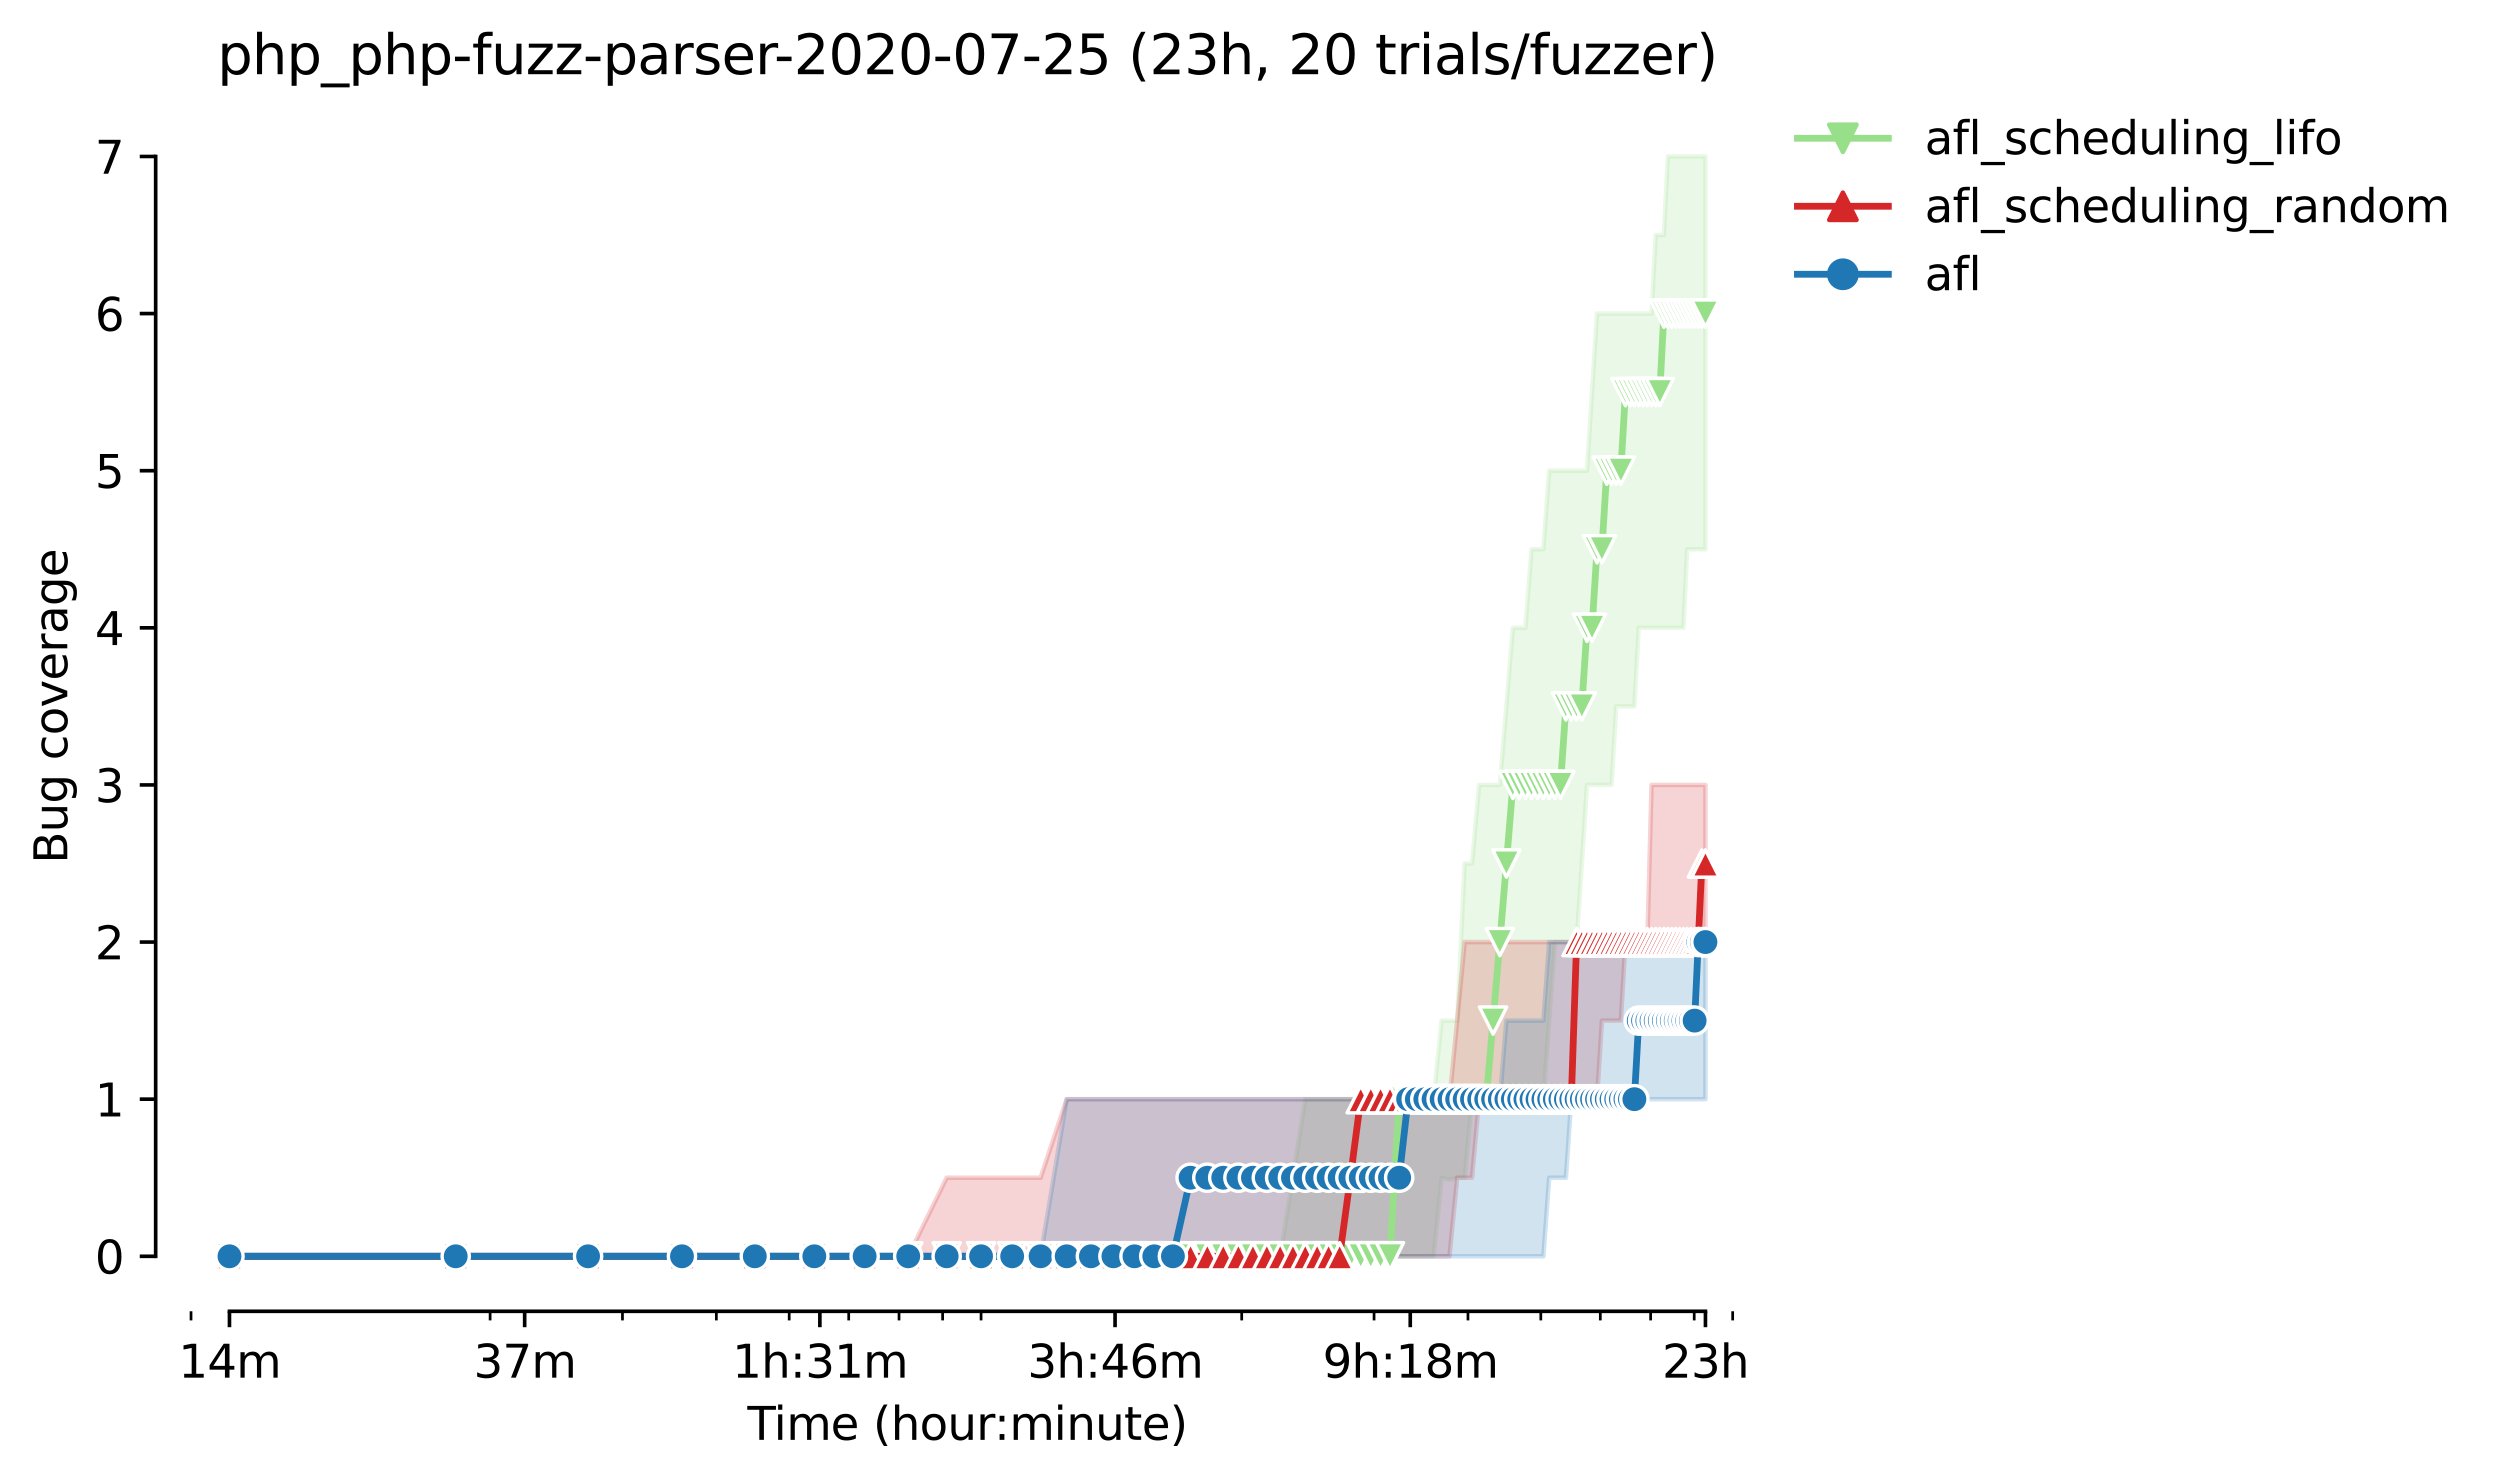 <?xml version="1.0" encoding="utf-8" standalone="no"?>
<!DOCTYPE svg PUBLIC "-//W3C//DTD SVG 1.1//EN"
  "http://www.w3.org/Graphics/SVG/1.1/DTD/svg11.dtd">
<svg height="325.986pt" version="1.1" viewBox="0 0 549.898 325.986" width="549.898pt" xmlns="http://www.w3.org/2000/svg" xmlns:xlink="http://www.w3.org/1999/xlink">
 <defs>
  <style type="text/css">*{stroke-linecap:butt;stroke-linejoin:round;}</style>
 </defs>
 <g id="figure_1">
  <g id="patch_1">
   <path d="M 0 325.986 
L 549.898 325.986 
L 549.898 0 
L 0 0 
z
" style="fill:#ffffff;"/>
  </g>
  <g id="axes_1">
   <g id="patch_2">
    <path d="M 34.241 288.43 
L 391.361 288.43 
L 391.361 22.318 
L 34.241 22.318 
z
" style="fill:#ffffff;"/>
   </g>
   <g id="PolyCollection_1">
    <defs>
     <path d="M 50.473 -49.652 
L 50.473 -49.652 
L 100.24 -49.652 
L 129.351 -49.652 
L 150.006 -49.652 
L 166.027 -49.652 
L 179.118 -49.652 
L 190.185 -49.652 
L 199.773 -49.652 
L 208.229 -49.652 
L 215.794 -49.652 
L 222.637 -49.652 
L 228.884 -49.652 
L 234.631 -49.652 
L 239.952 -49.652 
L 244.905 -49.652 
L 249.539 -49.652 
L 253.892 -49.652 
L 257.996 -49.652 
L 261.878 -49.652 
L 265.56 -49.652 
L 269.063 -49.652 
L 272.403 -49.652 
L 275.595 -49.652 
L 278.651 -49.652 
L 281.582 -49.652 
L 284.398 -49.652 
L 287.107 -49.652 
L 289.718 -49.652 
L 292.238 -49.652 
L 294.672 -49.652 
L 297.026 -49.652 
L 299.306 -49.652 
L 301.515 -49.652 
L 303.658 -49.652 
L 305.74 -49.652 
L 307.762 -49.652 
L 309.729 -49.652 
L 311.644 -49.652 
L 313.509 -49.652 
L 315.327 -49.652 
L 317.1 -66.932 
L 318.83 -66.5 
L 320.519 -66.932 
L 322.17 -66.932 
L 323.783 -84.212 
L 325.361 -84.212 
L 326.906 -84.212 
L 328.417 -84.212 
L 329.898 -84.212 
L 331.348 -84.212 
L 332.77 -84.212 
L 334.164 -84.212 
L 335.532 -84.212 
L 336.874 -84.212 
L 338.191 -84.212 
L 339.485 -84.212 
L 340.756 -101.492 
L 342.004 -118.772 
L 343.232 -118.772 
L 344.438 -118.772 
L 345.625 -118.772 
L 346.793 -118.772 
L 347.941 -136.052 
L 349.072 -153.332 
L 350.185 -153.332 
L 351.281 -153.332 
L 352.361 -153.332 
L 353.425 -153.332 
L 354.473 -153.332 
L 355.506 -170.612 
L 356.524 -170.612 
L 357.529 -170.612 
L 358.519 -170.612 
L 359.496 -170.612 
L 360.46 -187.892 
L 361.411 -187.892 
L 362.349 -187.892 
L 363.276 -187.892 
L 364.19 -187.892 
L 365.093 -187.892 
L 365.985 -187.892 
L 366.866 -187.892 
L 367.736 -187.892 
L 368.596 -187.892 
L 369.446 -187.892 
L 370.286 -187.892 
L 371.116 -205.172 
L 371.936 -205.172 
L 372.748 -205.172 
L 373.55 -205.172 
L 374.343 -205.172 
L 375.128 -205.172 
L 375.128 -291.572 
L 375.128 -291.572 
L 374.343 -291.572 
L 373.55 -291.572 
L 372.748 -291.572 
L 371.936 -291.572 
L 371.116 -291.572 
L 370.286 -291.572 
L 369.446 -291.572 
L 368.596 -291.572 
L 367.736 -291.572 
L 366.866 -291.572 
L 365.985 -274.292 
L 365.093 -274.292 
L 364.19 -274.292 
L 363.276 -257.012 
L 362.349 -257.012 
L 361.411 -257.012 
L 360.46 -257.012 
L 359.496 -257.012 
L 358.519 -257.012 
L 357.529 -257.012 
L 356.524 -257.012 
L 355.506 -257.012 
L 354.473 -257.012 
L 353.425 -257.012 
L 352.361 -257.012 
L 351.281 -257.012 
L 350.185 -239.732 
L 349.072 -222.452 
L 347.941 -222.452 
L 346.793 -222.452 
L 345.625 -222.452 
L 344.438 -222.452 
L 343.232 -222.452 
L 342.004 -222.452 
L 340.756 -222.452 
L 339.485 -205.172 
L 338.191 -205.172 
L 336.874 -205.172 
L 335.532 -187.892 
L 334.164 -187.892 
L 332.77 -187.892 
L 331.348 -170.612 
L 329.898 -153.332 
L 328.417 -153.332 
L 326.906 -153.332 
L 325.361 -153.332 
L 323.783 -136.052 
L 322.17 -136.052 
L 320.519 -101.492 
L 318.83 -101.492 
L 317.1 -101.492 
L 315.327 -84.212 
L 313.509 -84.212 
L 311.644 -84.212 
L 309.729 -84.212 
L 307.762 -84.212 
L 305.74 -84.212 
L 303.658 -84.212 
L 301.515 -84.212 
L 299.306 -84.212 
L 297.026 -84.212 
L 294.672 -84.212 
L 292.238 -84.212 
L 289.718 -84.212 
L 287.107 -84.212 
L 284.398 -66.932 
L 281.582 -49.652 
L 278.651 -49.652 
L 275.595 -49.652 
L 272.403 -49.652 
L 269.063 -49.652 
L 265.56 -49.652 
L 261.878 -49.652 
L 257.996 -49.652 
L 253.892 -49.652 
L 249.539 -49.652 
L 244.905 -49.652 
L 239.952 -49.652 
L 234.631 -49.652 
L 228.884 -49.652 
L 222.637 -49.652 
L 215.794 -49.652 
L 208.229 -49.652 
L 199.773 -49.652 
L 190.185 -49.652 
L 179.118 -49.652 
L 166.027 -49.652 
L 150.006 -49.652 
L 129.351 -49.652 
L 100.24 -49.652 
L 50.473 -49.652 
z
" id="m0e6fff8bd9" style="stroke:#98df8a;stroke-opacity:0.2;"/>
    </defs>
    <g clip-path="url(#p05fc5e9607)">
     <use style="fill:#98df8a;fill-opacity:0.2;stroke:#98df8a;stroke-opacity:0.2;" x="0" xlink:href="#m0e6fff8bd9" y="325.986"/>
    </g>
   </g>
   <g id="PolyCollection_2">
    <defs>
     <path d="M 50.473 -49.652 
L 50.473 -49.652 
L 100.24 -49.652 
L 129.351 -49.652 
L 150.006 -49.652 
L 166.027 -49.652 
L 179.118 -49.652 
L 190.185 -49.652 
L 199.773 -49.652 
L 208.229 -49.652 
L 215.794 -49.652 
L 222.637 -49.652 
L 228.884 -49.652 
L 234.631 -49.652 
L 239.952 -49.652 
L 244.905 -49.652 
L 249.539 -49.652 
L 253.892 -49.652 
L 257.996 -49.652 
L 261.878 -49.652 
L 265.56 -49.652 
L 269.063 -49.652 
L 272.403 -49.652 
L 275.595 -49.652 
L 278.651 -49.652 
L 281.582 -49.652 
L 284.398 -49.652 
L 287.107 -49.652 
L 289.718 -49.652 
L 292.238 -49.652 
L 294.672 -49.652 
L 297.026 -49.652 
L 299.306 -49.652 
L 301.515 -49.652 
L 303.658 -49.652 
L 305.74 -49.652 
L 307.762 -49.652 
L 309.729 -49.652 
L 311.644 -49.652 
L 313.509 -49.652 
L 315.327 -49.652 
L 317.1 -49.652 
L 318.83 -49.652 
L 320.519 -66.932 
L 322.17 -66.932 
L 323.783 -66.932 
L 325.361 -84.212 
L 326.906 -84.212 
L 328.417 -84.212 
L 329.898 -84.212 
L 331.348 -84.212 
L 332.77 -84.212 
L 334.164 -84.212 
L 335.532 -84.212 
L 336.874 -84.212 
L 338.191 -84.212 
L 339.485 -84.212 
L 340.756 -84.212 
L 342.004 -84.212 
L 343.232 -84.212 
L 344.438 -84.212 
L 345.625 -84.212 
L 346.793 -84.212 
L 347.941 -84.212 
L 349.072 -84.212 
L 350.185 -84.212 
L 351.281 -84.212 
L 352.361 -101.492 
L 353.425 -101.492 
L 354.473 -101.492 
L 355.506 -101.492 
L 356.524 -101.492 
L 357.529 -118.772 
L 358.519 -118.772 
L 359.496 -118.772 
L 360.46 -118.772 
L 361.411 -118.772 
L 362.349 -118.772 
L 363.276 -118.772 
L 364.19 -118.772 
L 365.093 -118.772 
L 365.985 -118.772 
L 366.866 -118.772 
L 367.736 -118.772 
L 368.596 -118.772 
L 369.446 -118.772 
L 370.286 -118.772 
L 371.116 -118.772 
L 371.936 -118.772 
L 372.748 -118.772 
L 373.55 -118.772 
L 374.343 -118.772 
L 375.128 -118.772 
L 375.128 -153.332 
L 375.128 -153.332 
L 374.343 -153.332 
L 373.55 -153.332 
L 372.748 -153.332 
L 371.936 -153.332 
L 371.116 -153.332 
L 370.286 -153.332 
L 369.446 -153.332 
L 368.596 -153.332 
L 367.736 -153.332 
L 366.866 -153.332 
L 365.985 -153.332 
L 365.093 -153.332 
L 364.19 -153.332 
L 363.276 -153.332 
L 362.349 -118.772 
L 361.411 -118.772 
L 360.46 -118.772 
L 359.496 -118.772 
L 358.519 -118.772 
L 357.529 -118.772 
L 356.524 -118.772 
L 355.506 -118.772 
L 354.473 -118.772 
L 353.425 -118.772 
L 352.361 -118.772 
L 351.281 -118.772 
L 350.185 -118.772 
L 349.072 -118.772 
L 347.941 -118.772 
L 346.793 -118.772 
L 345.625 -118.772 
L 344.438 -118.772 
L 343.232 -118.772 
L 342.004 -118.772 
L 340.756 -118.772 
L 339.485 -118.772 
L 338.191 -118.772 
L 336.874 -118.772 
L 335.532 -118.772 
L 334.164 -118.772 
L 332.77 -118.772 
L 331.348 -118.772 
L 329.898 -118.772 
L 328.417 -118.772 
L 326.906 -118.772 
L 325.361 -118.772 
L 323.783 -118.772 
L 322.17 -118.772 
L 320.519 -101.492 
L 318.83 -84.212 
L 317.1 -84.212 
L 315.327 -84.212 
L 313.509 -84.212 
L 311.644 -84.212 
L 309.729 -84.212 
L 307.762 -84.212 
L 305.74 -84.212 
L 303.658 -84.212 
L 301.515 -84.212 
L 299.306 -84.212 
L 297.026 -84.212 
L 294.672 -84.212 
L 292.238 -84.212 
L 289.718 -84.212 
L 287.107 -84.212 
L 284.398 -84.212 
L 281.582 -84.212 
L 278.651 -84.212 
L 275.595 -84.212 
L 272.403 -84.212 
L 269.063 -84.212 
L 265.56 -84.212 
L 261.878 -84.212 
L 257.996 -84.212 
L 253.892 -84.212 
L 249.539 -84.212 
L 244.905 -84.212 
L 239.952 -84.212 
L 234.631 -84.212 
L 228.884 -66.932 
L 222.637 -66.932 
L 215.794 -66.932 
L 208.229 -66.932 
L 199.773 -49.652 
L 190.185 -49.652 
L 179.118 -49.652 
L 166.027 -49.652 
L 150.006 -49.652 
L 129.351 -49.652 
L 100.24 -49.652 
L 50.473 -49.652 
z
" id="me2385f61e9" style="stroke:#d62728;stroke-opacity:0.2;"/>
    </defs>
    <g clip-path="url(#p05fc5e9607)">
     <use style="fill:#d62728;fill-opacity:0.2;stroke:#d62728;stroke-opacity:0.2;" x="0" xlink:href="#me2385f61e9" y="325.986"/>
    </g>
   </g>
   <g id="PolyCollection_3">
    <defs>
     <path d="M 50.473 -49.652 
L 50.473 -49.652 
L 100.24 -49.652 
L 129.351 -49.652 
L 150.006 -49.652 
L 166.027 -49.652 
L 179.118 -49.652 
L 190.185 -49.652 
L 199.773 -49.652 
L 208.229 -49.652 
L 215.794 -49.652 
L 222.637 -49.652 
L 228.884 -49.652 
L 234.631 -49.652 
L 239.952 -49.652 
L 244.905 -49.652 
L 249.539 -49.652 
L 253.892 -49.652 
L 257.996 -49.652 
L 261.878 -49.652 
L 265.56 -49.652 
L 269.063 -49.652 
L 272.403 -49.652 
L 275.595 -49.652 
L 278.651 -49.652 
L 281.582 -49.652 
L 284.398 -49.652 
L 287.107 -49.652 
L 289.718 -49.652 
L 292.238 -49.652 
L 294.672 -49.652 
L 297.026 -49.652 
L 299.306 -49.652 
L 301.515 -49.652 
L 303.658 -49.652 
L 305.74 -49.652 
L 307.762 -49.652 
L 309.729 -49.652 
L 311.644 -49.652 
L 313.509 -49.652 
L 315.327 -49.652 
L 317.1 -49.652 
L 318.83 -49.652 
L 320.519 -49.652 
L 322.17 -49.652 
L 323.783 -49.652 
L 325.361 -49.652 
L 326.906 -49.652 
L 328.417 -49.652 
L 329.898 -49.652 
L 331.348 -49.652 
L 332.77 -49.652 
L 334.164 -49.652 
L 335.532 -49.652 
L 336.874 -49.652 
L 338.191 -49.652 
L 339.485 -49.652 
L 340.756 -66.932 
L 342.004 -66.932 
L 343.232 -66.932 
L 344.438 -66.932 
L 345.625 -84.212 
L 346.793 -84.212 
L 347.941 -84.212 
L 349.072 -84.212 
L 350.185 -84.212 
L 351.281 -84.212 
L 352.361 -84.212 
L 353.425 -84.212 
L 354.473 -84.212 
L 355.506 -84.212 
L 356.524 -84.212 
L 357.529 -84.212 
L 358.519 -84.212 
L 359.496 -84.212 
L 360.46 -84.212 
L 361.411 -84.212 
L 362.349 -84.212 
L 363.276 -84.212 
L 364.19 -84.212 
L 365.093 -84.212 
L 365.985 -84.212 
L 366.866 -84.212 
L 367.736 -84.212 
L 368.596 -84.212 
L 369.446 -84.212 
L 370.286 -84.212 
L 371.116 -84.212 
L 371.936 -84.212 
L 372.748 -84.212 
L 373.55 -84.212 
L 374.343 -84.212 
L 375.128 -84.212 
L 375.128 -118.772 
L 375.128 -118.772 
L 374.343 -118.772 
L 373.55 -118.772 
L 372.748 -118.772 
L 371.936 -118.772 
L 371.116 -118.772 
L 370.286 -118.772 
L 369.446 -118.772 
L 368.596 -118.772 
L 367.736 -118.772 
L 366.866 -118.772 
L 365.985 -118.772 
L 365.093 -118.772 
L 364.19 -118.772 
L 363.276 -118.772 
L 362.349 -118.772 
L 361.411 -118.772 
L 360.46 -118.772 
L 359.496 -118.772 
L 358.519 -118.772 
L 357.529 -118.772 
L 356.524 -118.772 
L 355.506 -118.772 
L 354.473 -118.772 
L 353.425 -118.772 
L 352.361 -118.772 
L 351.281 -118.772 
L 350.185 -118.772 
L 349.072 -118.772 
L 347.941 -118.772 
L 346.793 -118.772 
L 345.625 -118.772 
L 344.438 -118.772 
L 343.232 -118.772 
L 342.004 -118.772 
L 340.756 -118.772 
L 339.485 -101.492 
L 338.191 -101.492 
L 336.874 -101.492 
L 335.532 -101.492 
L 334.164 -101.492 
L 332.77 -101.492 
L 331.348 -101.492 
L 329.898 -84.212 
L 328.417 -84.212 
L 326.906 -84.212 
L 325.361 -84.212 
L 323.783 -84.212 
L 322.17 -84.212 
L 320.519 -84.212 
L 318.83 -84.212 
L 317.1 -84.212 
L 315.327 -84.212 
L 313.509 -84.212 
L 311.644 -84.212 
L 309.729 -84.212 
L 307.762 -84.212 
L 305.74 -84.212 
L 303.658 -84.212 
L 301.515 -84.212 
L 299.306 -84.212 
L 297.026 -84.212 
L 294.672 -84.212 
L 292.238 -84.212 
L 289.718 -84.212 
L 287.107 -84.212 
L 284.398 -84.212 
L 281.582 -84.212 
L 278.651 -84.212 
L 275.595 -84.212 
L 272.403 -84.212 
L 269.063 -84.212 
L 265.56 -84.212 
L 261.878 -84.212 
L 257.996 -84.212 
L 253.892 -84.212 
L 249.539 -84.212 
L 244.905 -84.212 
L 239.952 -84.212 
L 234.631 -84.212 
L 228.884 -49.652 
L 222.637 -49.652 
L 215.794 -49.652 
L 208.229 -49.652 
L 199.773 -49.652 
L 190.185 -49.652 
L 179.118 -49.652 
L 166.027 -49.652 
L 150.006 -49.652 
L 129.351 -49.652 
L 100.24 -49.652 
L 50.473 -49.652 
z
" id="m3c4ccaa69a" style="stroke:#1f77b4;stroke-opacity:0.2;"/>
    </defs>
    <g clip-path="url(#p05fc5e9607)">
     <use style="fill:#1f77b4;fill-opacity:0.2;stroke:#1f77b4;stroke-opacity:0.2;" x="0" xlink:href="#m3c4ccaa69a" y="325.986"/>
    </g>
   </g>
   <g id="matplotlib.axis_1">
    <g id="xtick_1">
     <g id="line2d_1">
      <defs>
       <path d="M 0 0 
L 0 3.5 
" id="m817343db07" style="stroke:#000000;stroke-width:0.8;"/>
      </defs>
      <g>
       <use style="stroke:#000000;stroke-width:0.8;" x="50.473" xlink:href="#m817343db07" y="288.43"/>
      </g>
     </g>
     <g id="text_1">
      <!-- 14m -->
      <g transform="translate(39.241 303.029)scale(0.1 -0.1)">
       <defs>
        <path d="M 794 531 
L 1825 531 
L 1825 4091 
L 703 3866 
L 703 4441 
L 1819 4666 
L 2450 4666 
L 2450 531 
L 3481 531 
L 3481 0 
L 794 0 
L 794 531 
z
" id="DejaVuSans-31" transform="scale(0.016)"/>
        <path d="M 2419 4116 
L 825 1625 
L 2419 1625 
L 2419 4116 
z
M 2253 4666 
L 3047 4666 
L 3047 1625 
L 3713 1625 
L 3713 1100 
L 3047 1100 
L 3047 0 
L 2419 0 
L 2419 1100 
L 313 1100 
L 313 1709 
L 2253 4666 
z
" id="DejaVuSans-34" transform="scale(0.016)"/>
        <path d="M 3328 2828 
Q 3544 3216 3844 3400 
Q 4144 3584 4550 3584 
Q 5097 3584 5394 3201 
Q 5691 2819 5691 2113 
L 5691 0 
L 5113 0 
L 5113 2094 
Q 5113 2597 4934 2840 
Q 4756 3084 4391 3084 
Q 3944 3084 3684 2787 
Q 3425 2491 3425 1978 
L 3425 0 
L 2847 0 
L 2847 2094 
Q 2847 2600 2669 2842 
Q 2491 3084 2119 3084 
Q 1678 3084 1418 2786 
Q 1159 2488 1159 1978 
L 1159 0 
L 581 0 
L 581 3500 
L 1159 3500 
L 1159 2956 
Q 1356 3278 1631 3431 
Q 1906 3584 2284 3584 
Q 2666 3584 2933 3390 
Q 3200 3197 3328 2828 
z
" id="DejaVuSans-6d" transform="scale(0.016)"/>
       </defs>
       <use xlink:href="#DejaVuSans-31"/>
       <use x="63.623" xlink:href="#DejaVuSans-34"/>
       <use x="127.246" xlink:href="#DejaVuSans-6d"/>
      </g>
     </g>
    </g>
    <g id="xtick_2">
     <g id="line2d_2">
      <g>
       <use style="stroke:#000000;stroke-width:0.8;" x="115.404" xlink:href="#m817343db07" y="288.43"/>
      </g>
     </g>
     <g id="text_2">
      <!-- 37m -->
      <g transform="translate(104.172 303.029)scale(0.1 -0.1)">
       <defs>
        <path d="M 2597 2516 
Q 3050 2419 3304 2112 
Q 3559 1806 3559 1356 
Q 3559 666 3084 287 
Q 2609 -91 1734 -91 
Q 1441 -91 1130 -33 
Q 819 25 488 141 
L 488 750 
Q 750 597 1062 519 
Q 1375 441 1716 441 
Q 2309 441 2620 675 
Q 2931 909 2931 1356 
Q 2931 1769 2642 2001 
Q 2353 2234 1838 2234 
L 1294 2234 
L 1294 2753 
L 1863 2753 
Q 2328 2753 2575 2939 
Q 2822 3125 2822 3475 
Q 2822 3834 2567 4026 
Q 2313 4219 1838 4219 
Q 1578 4219 1281 4162 
Q 984 4106 628 3988 
L 628 4550 
Q 988 4650 1302 4700 
Q 1616 4750 1894 4750 
Q 2613 4750 3031 4423 
Q 3450 4097 3450 3541 
Q 3450 3153 3228 2886 
Q 3006 2619 2597 2516 
z
" id="DejaVuSans-33" transform="scale(0.016)"/>
        <path d="M 525 4666 
L 3525 4666 
L 3525 4397 
L 1831 0 
L 1172 0 
L 2766 4134 
L 525 4134 
L 525 4666 
z
" id="DejaVuSans-37" transform="scale(0.016)"/>
       </defs>
       <use xlink:href="#DejaVuSans-33"/>
       <use x="63.623" xlink:href="#DejaVuSans-37"/>
       <use x="127.246" xlink:href="#DejaVuSans-6d"/>
      </g>
     </g>
    </g>
    <g id="xtick_3">
     <g id="line2d_3">
      <g>
       <use style="stroke:#000000;stroke-width:0.8;" x="180.336" xlink:href="#m817343db07" y="288.43"/>
      </g>
     </g>
     <g id="text_3">
      <!-- 1h:31m -->
      <g transform="translate(161.068 303.029)scale(0.1 -0.1)">
       <defs>
        <path d="M 3513 2113 
L 3513 0 
L 2938 0 
L 2938 2094 
Q 2938 2591 2744 2837 
Q 2550 3084 2163 3084 
Q 1697 3084 1428 2787 
Q 1159 2491 1159 1978 
L 1159 0 
L 581 0 
L 581 4863 
L 1159 4863 
L 1159 2956 
Q 1366 3272 1645 3428 
Q 1925 3584 2291 3584 
Q 2894 3584 3203 3211 
Q 3513 2838 3513 2113 
z
" id="DejaVuSans-68" transform="scale(0.016)"/>
        <path d="M 750 794 
L 1409 794 
L 1409 0 
L 750 0 
L 750 794 
z
M 750 3309 
L 1409 3309 
L 1409 2516 
L 750 2516 
L 750 3309 
z
" id="DejaVuSans-3a" transform="scale(0.016)"/>
       </defs>
       <use xlink:href="#DejaVuSans-31"/>
       <use x="63.623" xlink:href="#DejaVuSans-68"/>
       <use x="127.002" xlink:href="#DejaVuSans-3a"/>
       <use x="160.693" xlink:href="#DejaVuSans-33"/>
       <use x="224.316" xlink:href="#DejaVuSans-31"/>
       <use x="287.939" xlink:href="#DejaVuSans-6d"/>
      </g>
     </g>
    </g>
    <g id="xtick_4">
     <g id="line2d_4">
      <g>
       <use style="stroke:#000000;stroke-width:0.8;" x="245.267" xlink:href="#m817343db07" y="288.43"/>
      </g>
     </g>
     <g id="text_4">
      <!-- 3h:46m -->
      <g transform="translate(225.999 303.029)scale(0.1 -0.1)">
       <defs>
        <path d="M 2113 2584 
Q 1688 2584 1439 2293 
Q 1191 2003 1191 1497 
Q 1191 994 1439 701 
Q 1688 409 2113 409 
Q 2538 409 2786 701 
Q 3034 994 3034 1497 
Q 3034 2003 2786 2293 
Q 2538 2584 2113 2584 
z
M 3366 4563 
L 3366 3988 
Q 3128 4100 2886 4159 
Q 2644 4219 2406 4219 
Q 1781 4219 1451 3797 
Q 1122 3375 1075 2522 
Q 1259 2794 1537 2939 
Q 1816 3084 2150 3084 
Q 2853 3084 3261 2657 
Q 3669 2231 3669 1497 
Q 3669 778 3244 343 
Q 2819 -91 2113 -91 
Q 1303 -91 875 529 
Q 447 1150 447 2328 
Q 447 3434 972 4092 
Q 1497 4750 2381 4750 
Q 2619 4750 2861 4703 
Q 3103 4656 3366 4563 
z
" id="DejaVuSans-36" transform="scale(0.016)"/>
       </defs>
       <use xlink:href="#DejaVuSans-33"/>
       <use x="63.623" xlink:href="#DejaVuSans-68"/>
       <use x="127.002" xlink:href="#DejaVuSans-3a"/>
       <use x="160.693" xlink:href="#DejaVuSans-34"/>
       <use x="224.316" xlink:href="#DejaVuSans-36"/>
       <use x="287.939" xlink:href="#DejaVuSans-6d"/>
      </g>
     </g>
    </g>
    <g id="xtick_5">
     <g id="line2d_5">
      <g>
       <use style="stroke:#000000;stroke-width:0.8;" x="310.198" xlink:href="#m817343db07" y="288.43"/>
      </g>
     </g>
     <g id="text_5">
      <!-- 9h:18m -->
      <g transform="translate(290.93 303.029)scale(0.1 -0.1)">
       <defs>
        <path d="M 703 97 
L 703 672 
Q 941 559 1184 500 
Q 1428 441 1663 441 
Q 2288 441 2617 861 
Q 2947 1281 2994 2138 
Q 2813 1869 2534 1725 
Q 2256 1581 1919 1581 
Q 1219 1581 811 2004 
Q 403 2428 403 3163 
Q 403 3881 828 4315 
Q 1253 4750 1959 4750 
Q 2769 4750 3195 4129 
Q 3622 3509 3622 2328 
Q 3622 1225 3098 567 
Q 2575 -91 1691 -91 
Q 1453 -91 1209 -44 
Q 966 3 703 97 
z
M 1959 2075 
Q 2384 2075 2632 2365 
Q 2881 2656 2881 3163 
Q 2881 3666 2632 3958 
Q 2384 4250 1959 4250 
Q 1534 4250 1286 3958 
Q 1038 3666 1038 3163 
Q 1038 2656 1286 2365 
Q 1534 2075 1959 2075 
z
" id="DejaVuSans-39" transform="scale(0.016)"/>
        <path d="M 2034 2216 
Q 1584 2216 1326 1975 
Q 1069 1734 1069 1313 
Q 1069 891 1326 650 
Q 1584 409 2034 409 
Q 2484 409 2743 651 
Q 3003 894 3003 1313 
Q 3003 1734 2745 1975 
Q 2488 2216 2034 2216 
z
M 1403 2484 
Q 997 2584 770 2862 
Q 544 3141 544 3541 
Q 544 4100 942 4425 
Q 1341 4750 2034 4750 
Q 2731 4750 3128 4425 
Q 3525 4100 3525 3541 
Q 3525 3141 3298 2862 
Q 3072 2584 2669 2484 
Q 3125 2378 3379 2068 
Q 3634 1759 3634 1313 
Q 3634 634 3220 271 
Q 2806 -91 2034 -91 
Q 1263 -91 848 271 
Q 434 634 434 1313 
Q 434 1759 690 2068 
Q 947 2378 1403 2484 
z
M 1172 3481 
Q 1172 3119 1398 2916 
Q 1625 2713 2034 2713 
Q 2441 2713 2670 2916 
Q 2900 3119 2900 3481 
Q 2900 3844 2670 4047 
Q 2441 4250 2034 4250 
Q 1625 4250 1398 4047 
Q 1172 3844 1172 3481 
z
" id="DejaVuSans-38" transform="scale(0.016)"/>
       </defs>
       <use xlink:href="#DejaVuSans-39"/>
       <use x="63.623" xlink:href="#DejaVuSans-68"/>
       <use x="127.002" xlink:href="#DejaVuSans-3a"/>
       <use x="160.693" xlink:href="#DejaVuSans-31"/>
       <use x="224.316" xlink:href="#DejaVuSans-38"/>
       <use x="287.939" xlink:href="#DejaVuSans-6d"/>
      </g>
     </g>
    </g>
    <g id="xtick_6">
     <g id="line2d_6">
      <g>
       <use style="stroke:#000000;stroke-width:0.8;" x="375.129" xlink:href="#m817343db07" y="288.43"/>
      </g>
     </g>
     <g id="text_6">
      <!-- 23h -->
      <g transform="translate(365.598 303.029)scale(0.1 -0.1)">
       <defs>
        <path d="M 1228 531 
L 3431 531 
L 3431 0 
L 469 0 
L 469 531 
Q 828 903 1448 1529 
Q 2069 2156 2228 2338 
Q 2531 2678 2651 2914 
Q 2772 3150 2772 3378 
Q 2772 3750 2511 3984 
Q 2250 4219 1831 4219 
Q 1534 4219 1204 4116 
Q 875 4013 500 3803 
L 500 4441 
Q 881 4594 1212 4672 
Q 1544 4750 1819 4750 
Q 2544 4750 2975 4387 
Q 3406 4025 3406 3419 
Q 3406 3131 3298 2873 
Q 3191 2616 2906 2266 
Q 2828 2175 2409 1742 
Q 1991 1309 1228 531 
z
" id="DejaVuSans-32" transform="scale(0.016)"/>
       </defs>
       <use xlink:href="#DejaVuSans-32"/>
       <use x="63.623" xlink:href="#DejaVuSans-33"/>
       <use x="127.246" xlink:href="#DejaVuSans-68"/>
      </g>
     </g>
    </g>
    <g id="xtick_7">
     <g id="line2d_7">
      <defs>
       <path d="M 0 0 
L 0 2 
" id="mb66aca3a23" style="stroke:#000000;stroke-width:0.6;"/>
      </defs>
      <g>
       <use style="stroke:#000000;stroke-width:0.6;" x="42.017" xlink:href="#mb66aca3a23" y="288.43"/>
      </g>
     </g>
    </g>
    <g id="xtick_8">
     <g id="line2d_8">
      <g>
       <use style="stroke:#000000;stroke-width:0.6;" x="107.804" xlink:href="#mb66aca3a23" y="288.43"/>
      </g>
     </g>
    </g>
    <g id="xtick_9">
     <g id="line2d_9">
      <g>
       <use style="stroke:#000000;stroke-width:0.6;" x="136.916" xlink:href="#mb66aca3a23" y="288.43"/>
      </g>
     </g>
    </g>
    <g id="xtick_10">
     <g id="line2d_10">
      <g>
       <use style="stroke:#000000;stroke-width:0.6;" x="157.571" xlink:href="#mb66aca3a23" y="288.43"/>
      </g>
     </g>
    </g>
    <g id="xtick_11">
     <g id="line2d_11">
      <g>
       <use style="stroke:#000000;stroke-width:0.6;" x="173.592" xlink:href="#mb66aca3a23" y="288.43"/>
      </g>
     </g>
    </g>
    <g id="xtick_12">
     <g id="line2d_12">
      <g>
       <use style="stroke:#000000;stroke-width:0.6;" x="186.682" xlink:href="#mb66aca3a23" y="288.43"/>
      </g>
     </g>
    </g>
    <g id="xtick_13">
     <g id="line2d_13">
      <g>
       <use style="stroke:#000000;stroke-width:0.6;" x="197.75" xlink:href="#mb66aca3a23" y="288.43"/>
      </g>
     </g>
    </g>
    <g id="xtick_14">
     <g id="line2d_14">
      <g>
       <use style="stroke:#000000;stroke-width:0.6;" x="207.337" xlink:href="#mb66aca3a23" y="288.43"/>
      </g>
     </g>
    </g>
    <g id="xtick_15">
     <g id="line2d_15">
      <g>
       <use style="stroke:#000000;stroke-width:0.6;" x="215.794" xlink:href="#mb66aca3a23" y="288.43"/>
      </g>
     </g>
    </g>
    <g id="xtick_16">
     <g id="line2d_16">
      <g>
       <use style="stroke:#000000;stroke-width:0.6;" x="273.125" xlink:href="#mb66aca3a23" y="288.43"/>
      </g>
     </g>
    </g>
    <g id="xtick_17">
     <g id="line2d_17">
      <g>
       <use style="stroke:#000000;stroke-width:0.6;" x="302.237" xlink:href="#mb66aca3a23" y="288.43"/>
      </g>
     </g>
    </g>
    <g id="xtick_18">
     <g id="line2d_18">
      <g>
       <use style="stroke:#000000;stroke-width:0.6;" x="322.891" xlink:href="#mb66aca3a23" y="288.43"/>
      </g>
     </g>
    </g>
    <g id="xtick_19">
     <g id="line2d_19">
      <g>
       <use style="stroke:#000000;stroke-width:0.6;" x="338.913" xlink:href="#mb66aca3a23" y="288.43"/>
      </g>
     </g>
    </g>
    <g id="xtick_20">
     <g id="line2d_20">
      <g>
       <use style="stroke:#000000;stroke-width:0.6;" x="352.003" xlink:href="#mb66aca3a23" y="288.43"/>
      </g>
     </g>
    </g>
    <g id="xtick_21">
     <g id="line2d_21">
      <g>
       <use style="stroke:#000000;stroke-width:0.6;" x="363.071" xlink:href="#mb66aca3a23" y="288.43"/>
      </g>
     </g>
    </g>
    <g id="xtick_22">
     <g id="line2d_22">
      <g>
       <use style="stroke:#000000;stroke-width:0.6;" x="372.658" xlink:href="#mb66aca3a23" y="288.43"/>
      </g>
     </g>
    </g>
    <g id="xtick_23">
     <g id="line2d_23">
      <g>
       <use style="stroke:#000000;stroke-width:0.6;" x="381.115" xlink:href="#mb66aca3a23" y="288.43"/>
      </g>
     </g>
    </g>
    <g id="text_7">
     <!-- Time (hour:minute) -->
     <g transform="translate(164.394 316.707)scale(0.1 -0.1)">
      <defs>
       <path d="M -19 4666 
L 3928 4666 
L 3928 4134 
L 2272 4134 
L 2272 0 
L 1638 0 
L 1638 4134 
L -19 4134 
L -19 4666 
z
" id="DejaVuSans-54" transform="scale(0.016)"/>
       <path d="M 603 3500 
L 1178 3500 
L 1178 0 
L 603 0 
L 603 3500 
z
M 603 4863 
L 1178 4863 
L 1178 4134 
L 603 4134 
L 603 4863 
z
" id="DejaVuSans-69" transform="scale(0.016)"/>
       <path d="M 3597 1894 
L 3597 1613 
L 953 1613 
Q 991 1019 1311 708 
Q 1631 397 2203 397 
Q 2534 397 2845 478 
Q 3156 559 3463 722 
L 3463 178 
Q 3153 47 2828 -22 
Q 2503 -91 2169 -91 
Q 1331 -91 842 396 
Q 353 884 353 1716 
Q 353 2575 817 3079 
Q 1281 3584 2069 3584 
Q 2775 3584 3186 3129 
Q 3597 2675 3597 1894 
z
M 3022 2063 
Q 3016 2534 2758 2815 
Q 2500 3097 2075 3097 
Q 1594 3097 1305 2825 
Q 1016 2553 972 2059 
L 3022 2063 
z
" id="DejaVuSans-65" transform="scale(0.016)"/>
       <path id="DejaVuSans-20" transform="scale(0.016)"/>
       <path d="M 1984 4856 
Q 1566 4138 1362 3434 
Q 1159 2731 1159 2009 
Q 1159 1288 1364 580 
Q 1569 -128 1984 -844 
L 1484 -844 
Q 1016 -109 783 600 
Q 550 1309 550 2009 
Q 550 2706 781 3412 
Q 1013 4119 1484 4856 
L 1984 4856 
z
" id="DejaVuSans-28" transform="scale(0.016)"/>
       <path d="M 1959 3097 
Q 1497 3097 1228 2736 
Q 959 2375 959 1747 
Q 959 1119 1226 758 
Q 1494 397 1959 397 
Q 2419 397 2687 759 
Q 2956 1122 2956 1747 
Q 2956 2369 2687 2733 
Q 2419 3097 1959 3097 
z
M 1959 3584 
Q 2709 3584 3137 3096 
Q 3566 2609 3566 1747 
Q 3566 888 3137 398 
Q 2709 -91 1959 -91 
Q 1206 -91 779 398 
Q 353 888 353 1747 
Q 353 2609 779 3096 
Q 1206 3584 1959 3584 
z
" id="DejaVuSans-6f" transform="scale(0.016)"/>
       <path d="M 544 1381 
L 544 3500 
L 1119 3500 
L 1119 1403 
Q 1119 906 1312 657 
Q 1506 409 1894 409 
Q 2359 409 2629 706 
Q 2900 1003 2900 1516 
L 2900 3500 
L 3475 3500 
L 3475 0 
L 2900 0 
L 2900 538 
Q 2691 219 2414 64 
Q 2138 -91 1772 -91 
Q 1169 -91 856 284 
Q 544 659 544 1381 
z
M 1991 3584 
L 1991 3584 
z
" id="DejaVuSans-75" transform="scale(0.016)"/>
       <path d="M 2631 2963 
Q 2534 3019 2420 3045 
Q 2306 3072 2169 3072 
Q 1681 3072 1420 2755 
Q 1159 2438 1159 1844 
L 1159 0 
L 581 0 
L 581 3500 
L 1159 3500 
L 1159 2956 
Q 1341 3275 1631 3429 
Q 1922 3584 2338 3584 
Q 2397 3584 2469 3576 
Q 2541 3569 2628 3553 
L 2631 2963 
z
" id="DejaVuSans-72" transform="scale(0.016)"/>
       <path d="M 3513 2113 
L 3513 0 
L 2938 0 
L 2938 2094 
Q 2938 2591 2744 2837 
Q 2550 3084 2163 3084 
Q 1697 3084 1428 2787 
Q 1159 2491 1159 1978 
L 1159 0 
L 581 0 
L 581 3500 
L 1159 3500 
L 1159 2956 
Q 1366 3272 1645 3428 
Q 1925 3584 2291 3584 
Q 2894 3584 3203 3211 
Q 3513 2838 3513 2113 
z
" id="DejaVuSans-6e" transform="scale(0.016)"/>
       <path d="M 1172 4494 
L 1172 3500 
L 2356 3500 
L 2356 3053 
L 1172 3053 
L 1172 1153 
Q 1172 725 1289 603 
Q 1406 481 1766 481 
L 2356 481 
L 2356 0 
L 1766 0 
Q 1100 0 847 248 
Q 594 497 594 1153 
L 594 3053 
L 172 3053 
L 172 3500 
L 594 3500 
L 594 4494 
L 1172 4494 
z
" id="DejaVuSans-74" transform="scale(0.016)"/>
       <path d="M 513 4856 
L 1013 4856 
Q 1481 4119 1714 3412 
Q 1947 2706 1947 2009 
Q 1947 1309 1714 600 
Q 1481 -109 1013 -844 
L 513 -844 
Q 928 -128 1133 580 
Q 1338 1288 1338 2009 
Q 1338 2731 1133 3434 
Q 928 4138 513 4856 
z
" id="DejaVuSans-29" transform="scale(0.016)"/>
      </defs>
      <use xlink:href="#DejaVuSans-54"/>
      <use x="57.959" xlink:href="#DejaVuSans-69"/>
      <use x="85.742" xlink:href="#DejaVuSans-6d"/>
      <use x="183.154" xlink:href="#DejaVuSans-65"/>
      <use x="244.678" xlink:href="#DejaVuSans-20"/>
      <use x="276.465" xlink:href="#DejaVuSans-28"/>
      <use x="315.479" xlink:href="#DejaVuSans-68"/>
      <use x="378.857" xlink:href="#DejaVuSans-6f"/>
      <use x="440.039" xlink:href="#DejaVuSans-75"/>
      <use x="503.418" xlink:href="#DejaVuSans-72"/>
      <use x="542.781" xlink:href="#DejaVuSans-3a"/>
      <use x="576.473" xlink:href="#DejaVuSans-6d"/>
      <use x="673.885" xlink:href="#DejaVuSans-69"/>
      <use x="701.668" xlink:href="#DejaVuSans-6e"/>
      <use x="765.047" xlink:href="#DejaVuSans-75"/>
      <use x="828.426" xlink:href="#DejaVuSans-74"/>
      <use x="867.635" xlink:href="#DejaVuSans-65"/>
      <use x="929.158" xlink:href="#DejaVuSans-29"/>
     </g>
    </g>
   </g>
   <g id="matplotlib.axis_2">
    <g id="ytick_1">
     <g id="line2d_24">
      <defs>
       <path d="M 0 0 
L -3.5 0 
" id="m8f07a1592b" style="stroke:#000000;stroke-width:0.8;"/>
      </defs>
      <g>
       <use style="stroke:#000000;stroke-width:0.8;" x="34.241" xlink:href="#m8f07a1592b" y="276.334"/>
      </g>
     </g>
     <g id="text_8">
      <!-- 0 -->
      <g transform="translate(20.878 280.133)scale(0.1 -0.1)">
       <defs>
        <path d="M 2034 4250 
Q 1547 4250 1301 3770 
Q 1056 3291 1056 2328 
Q 1056 1369 1301 889 
Q 1547 409 2034 409 
Q 2525 409 2770 889 
Q 3016 1369 3016 2328 
Q 3016 3291 2770 3770 
Q 2525 4250 2034 4250 
z
M 2034 4750 
Q 2819 4750 3233 4129 
Q 3647 3509 3647 2328 
Q 3647 1150 3233 529 
Q 2819 -91 2034 -91 
Q 1250 -91 836 529 
Q 422 1150 422 2328 
Q 422 3509 836 4129 
Q 1250 4750 2034 4750 
z
" id="DejaVuSans-30" transform="scale(0.016)"/>
       </defs>
       <use xlink:href="#DejaVuSans-30"/>
      </g>
     </g>
    </g>
    <g id="ytick_2">
     <g id="line2d_25">
      <g>
       <use style="stroke:#000000;stroke-width:0.8;" x="34.241" xlink:href="#m8f07a1592b" y="241.774"/>
      </g>
     </g>
     <g id="text_9">
      <!-- 1 -->
      <g transform="translate(20.878 245.573)scale(0.1 -0.1)">
       <use xlink:href="#DejaVuSans-31"/>
      </g>
     </g>
    </g>
    <g id="ytick_3">
     <g id="line2d_26">
      <g>
       <use style="stroke:#000000;stroke-width:0.8;" x="34.241" xlink:href="#m8f07a1592b" y="207.214"/>
      </g>
     </g>
     <g id="text_10">
      <!-- 2 -->
      <g transform="translate(20.878 211.013)scale(0.1 -0.1)">
       <use xlink:href="#DejaVuSans-32"/>
      </g>
     </g>
    </g>
    <g id="ytick_4">
     <g id="line2d_27">
      <g>
       <use style="stroke:#000000;stroke-width:0.8;" x="34.241" xlink:href="#m8f07a1592b" y="172.654"/>
      </g>
     </g>
     <g id="text_11">
      <!-- 3 -->
      <g transform="translate(20.878 176.453)scale(0.1 -0.1)">
       <use xlink:href="#DejaVuSans-33"/>
      </g>
     </g>
    </g>
    <g id="ytick_5">
     <g id="line2d_28">
      <g>
       <use style="stroke:#000000;stroke-width:0.8;" x="34.241" xlink:href="#m8f07a1592b" y="138.094"/>
      </g>
     </g>
     <g id="text_12">
      <!-- 4 -->
      <g transform="translate(20.878 141.893)scale(0.1 -0.1)">
       <use xlink:href="#DejaVuSans-34"/>
      </g>
     </g>
    </g>
    <g id="ytick_6">
     <g id="line2d_29">
      <g>
       <use style="stroke:#000000;stroke-width:0.8;" x="34.241" xlink:href="#m8f07a1592b" y="103.534"/>
      </g>
     </g>
     <g id="text_13">
      <!-- 5 -->
      <g transform="translate(20.878 107.333)scale(0.1 -0.1)">
       <defs>
        <path d="M 691 4666 
L 3169 4666 
L 3169 4134 
L 1269 4134 
L 1269 2991 
Q 1406 3038 1543 3061 
Q 1681 3084 1819 3084 
Q 2600 3084 3056 2656 
Q 3513 2228 3513 1497 
Q 3513 744 3044 326 
Q 2575 -91 1722 -91 
Q 1428 -91 1123 -41 
Q 819 9 494 109 
L 494 744 
Q 775 591 1075 516 
Q 1375 441 1709 441 
Q 2250 441 2565 725 
Q 2881 1009 2881 1497 
Q 2881 1984 2565 2268 
Q 2250 2553 1709 2553 
Q 1456 2553 1204 2497 
Q 953 2441 691 2322 
L 691 4666 
z
" id="DejaVuSans-35" transform="scale(0.016)"/>
       </defs>
       <use xlink:href="#DejaVuSans-35"/>
      </g>
     </g>
    </g>
    <g id="ytick_7">
     <g id="line2d_30">
      <g>
       <use style="stroke:#000000;stroke-width:0.8;" x="34.241" xlink:href="#m8f07a1592b" y="68.974"/>
      </g>
     </g>
     <g id="text_14">
      <!-- 6 -->
      <g transform="translate(20.878 72.773)scale(0.1 -0.1)">
       <use xlink:href="#DejaVuSans-36"/>
      </g>
     </g>
    </g>
    <g id="ytick_8">
     <g id="line2d_31">
      <g>
       <use style="stroke:#000000;stroke-width:0.8;" x="34.241" xlink:href="#m8f07a1592b" y="34.414"/>
      </g>
     </g>
     <g id="text_15">
      <!-- 7 -->
      <g transform="translate(20.878 38.213)scale(0.1 -0.1)">
       <use xlink:href="#DejaVuSans-37"/>
      </g>
     </g>
    </g>
    <g id="text_16">
     <!-- Bug coverage -->
     <g transform="translate(14.798 189.951)rotate(-90)scale(0.1 -0.1)">
      <defs>
       <path d="M 1259 2228 
L 1259 519 
L 2272 519 
Q 2781 519 3026 730 
Q 3272 941 3272 1375 
Q 3272 1813 3026 2020 
Q 2781 2228 2272 2228 
L 1259 2228 
z
M 1259 4147 
L 1259 2741 
L 2194 2741 
Q 2656 2741 2882 2914 
Q 3109 3088 3109 3444 
Q 3109 3797 2882 3972 
Q 2656 4147 2194 4147 
L 1259 4147 
z
M 628 4666 
L 2241 4666 
Q 2963 4666 3353 4366 
Q 3744 4066 3744 3513 
Q 3744 3084 3544 2831 
Q 3344 2578 2956 2516 
Q 3422 2416 3680 2098 
Q 3938 1781 3938 1306 
Q 3938 681 3513 340 
Q 3088 0 2303 0 
L 628 0 
L 628 4666 
z
" id="DejaVuSans-42" transform="scale(0.016)"/>
       <path d="M 2906 1791 
Q 2906 2416 2648 2759 
Q 2391 3103 1925 3103 
Q 1463 3103 1205 2759 
Q 947 2416 947 1791 
Q 947 1169 1205 825 
Q 1463 481 1925 481 
Q 2391 481 2648 825 
Q 2906 1169 2906 1791 
z
M 3481 434 
Q 3481 -459 3084 -895 
Q 2688 -1331 1869 -1331 
Q 1566 -1331 1297 -1286 
Q 1028 -1241 775 -1147 
L 775 -588 
Q 1028 -725 1275 -790 
Q 1522 -856 1778 -856 
Q 2344 -856 2625 -561 
Q 2906 -266 2906 331 
L 2906 616 
Q 2728 306 2450 153 
Q 2172 0 1784 0 
Q 1141 0 747 490 
Q 353 981 353 1791 
Q 353 2603 747 3093 
Q 1141 3584 1784 3584 
Q 2172 3584 2450 3431 
Q 2728 3278 2906 2969 
L 2906 3500 
L 3481 3500 
L 3481 434 
z
" id="DejaVuSans-67" transform="scale(0.016)"/>
       <path d="M 3122 3366 
L 3122 2828 
Q 2878 2963 2633 3030 
Q 2388 3097 2138 3097 
Q 1578 3097 1268 2742 
Q 959 2388 959 1747 
Q 959 1106 1268 751 
Q 1578 397 2138 397 
Q 2388 397 2633 464 
Q 2878 531 3122 666 
L 3122 134 
Q 2881 22 2623 -34 
Q 2366 -91 2075 -91 
Q 1284 -91 818 406 
Q 353 903 353 1747 
Q 353 2603 823 3093 
Q 1294 3584 2113 3584 
Q 2378 3584 2631 3529 
Q 2884 3475 3122 3366 
z
" id="DejaVuSans-63" transform="scale(0.016)"/>
       <path d="M 191 3500 
L 800 3500 
L 1894 563 
L 2988 3500 
L 3597 3500 
L 2284 0 
L 1503 0 
L 191 3500 
z
" id="DejaVuSans-76" transform="scale(0.016)"/>
       <path d="M 2194 1759 
Q 1497 1759 1228 1600 
Q 959 1441 959 1056 
Q 959 750 1161 570 
Q 1363 391 1709 391 
Q 2188 391 2477 730 
Q 2766 1069 2766 1631 
L 2766 1759 
L 2194 1759 
z
M 3341 1997 
L 3341 0 
L 2766 0 
L 2766 531 
Q 2569 213 2275 61 
Q 1981 -91 1556 -91 
Q 1019 -91 701 211 
Q 384 513 384 1019 
Q 384 1609 779 1909 
Q 1175 2209 1959 2209 
L 2766 2209 
L 2766 2266 
Q 2766 2663 2505 2880 
Q 2244 3097 1772 3097 
Q 1472 3097 1187 3025 
Q 903 2953 641 2809 
L 641 3341 
Q 956 3463 1253 3523 
Q 1550 3584 1831 3584 
Q 2591 3584 2966 3190 
Q 3341 2797 3341 1997 
z
" id="DejaVuSans-61" transform="scale(0.016)"/>
      </defs>
      <use xlink:href="#DejaVuSans-42"/>
      <use x="68.604" xlink:href="#DejaVuSans-75"/>
      <use x="131.982" xlink:href="#DejaVuSans-67"/>
      <use x="195.459" xlink:href="#DejaVuSans-20"/>
      <use x="227.246" xlink:href="#DejaVuSans-63"/>
      <use x="282.227" xlink:href="#DejaVuSans-6f"/>
      <use x="343.408" xlink:href="#DejaVuSans-76"/>
      <use x="402.588" xlink:href="#DejaVuSans-65"/>
      <use x="464.111" xlink:href="#DejaVuSans-72"/>
      <use x="505.225" xlink:href="#DejaVuSans-61"/>
      <use x="566.504" xlink:href="#DejaVuSans-67"/>
      <use x="629.98" xlink:href="#DejaVuSans-65"/>
     </g>
    </g>
   </g>
   <g id="line2d_32">
    <path clip-path="url(#p05fc5e9607)" d="M 50.473 276.334 
L 100.24 276.334 
L 129.351 276.334 
L 150.006 276.334 
L 166.027 276.334 
L 179.118 276.334 
L 190.185 276.334 
L 199.773 276.334 
L 208.229 276.334 
L 215.794 276.334 
L 222.637 276.334 
L 228.884 276.334 
L 234.631 276.334 
L 239.952 276.334 
L 244.905 276.334 
L 249.539 276.334 
L 253.892 276.334 
L 257.996 276.334 
L 261.878 276.334 
L 265.56 276.334 
L 269.063 276.334 
L 272.403 276.334 
L 275.595 276.334 
L 278.651 276.334 
L 281.582 276.334 
L 284.398 276.334 
L 287.107 276.334 
L 289.718 276.334 
L 292.238 276.334 
L 294.672 276.334 
L 297.026 276.334 
L 299.306 276.334 
L 301.515 276.334 
L 303.658 276.334 
L 305.74 276.334 
L 307.762 241.774 
L 309.729 241.774 
L 311.644 241.774 
L 313.509 241.774 
L 315.327 241.774 
L 317.1 241.774 
L 318.83 241.774 
L 320.519 241.774 
L 322.17 241.774 
L 323.783 241.774 
L 325.361 241.774 
L 326.906 241.774 
L 328.417 224.494 
L 329.898 207.214 
L 331.348 189.934 
L 332.77 172.654 
L 334.164 172.654 
L 335.532 172.654 
L 336.874 172.654 
L 338.191 172.654 
L 339.485 172.654 
L 340.756 172.654 
L 342.004 172.654 
L 343.232 172.654 
L 344.438 155.374 
L 345.625 155.374 
L 346.793 155.374 
L 347.941 155.374 
L 349.072 138.094 
L 350.185 138.094 
L 351.281 120.814 
L 352.361 120.814 
L 353.425 103.534 
L 354.473 103.534 
L 355.506 103.534 
L 356.524 103.534 
L 357.529 86.254 
L 358.519 86.254 
L 359.496 86.254 
L 360.46 86.254 
L 361.411 86.254 
L 362.349 86.254 
L 363.276 86.254 
L 364.19 86.254 
L 365.093 86.254 
L 365.985 68.974 
L 366.866 68.974 
L 367.736 68.974 
L 368.596 68.974 
L 369.446 68.974 
L 370.286 68.974 
L 371.116 68.974 
L 371.936 68.974 
L 372.748 68.974 
L 373.55 68.974 
L 374.343 68.974 
L 375.128 68.974 
" style="fill:none;stroke:#98df8a;stroke-linecap:square;stroke-width:1.5;"/>
    <defs>
     <path d="M -0 3 
L 3 -3 
L -3 -3 
z
" id="ma9d901da84" style="stroke:#ffffff;stroke-linejoin:miter;stroke-width:0.75;"/>
    </defs>
    <g clip-path="url(#p05fc5e9607)">
     <use style="fill:#98df8a;stroke:#ffffff;stroke-linejoin:miter;stroke-width:0.75;" x="50.473" xlink:href="#ma9d901da84" y="276.334"/>
     <use style="fill:#98df8a;stroke:#ffffff;stroke-linejoin:miter;stroke-width:0.75;" x="100.24" xlink:href="#ma9d901da84" y="276.334"/>
     <use style="fill:#98df8a;stroke:#ffffff;stroke-linejoin:miter;stroke-width:0.75;" x="129.351" xlink:href="#ma9d901da84" y="276.334"/>
     <use style="fill:#98df8a;stroke:#ffffff;stroke-linejoin:miter;stroke-width:0.75;" x="150.006" xlink:href="#ma9d901da84" y="276.334"/>
     <use style="fill:#98df8a;stroke:#ffffff;stroke-linejoin:miter;stroke-width:0.75;" x="166.027" xlink:href="#ma9d901da84" y="276.334"/>
     <use style="fill:#98df8a;stroke:#ffffff;stroke-linejoin:miter;stroke-width:0.75;" x="179.118" xlink:href="#ma9d901da84" y="276.334"/>
     <use style="fill:#98df8a;stroke:#ffffff;stroke-linejoin:miter;stroke-width:0.75;" x="190.185" xlink:href="#ma9d901da84" y="276.334"/>
     <use style="fill:#98df8a;stroke:#ffffff;stroke-linejoin:miter;stroke-width:0.75;" x="199.773" xlink:href="#ma9d901da84" y="276.334"/>
     <use style="fill:#98df8a;stroke:#ffffff;stroke-linejoin:miter;stroke-width:0.75;" x="208.229" xlink:href="#ma9d901da84" y="276.334"/>
     <use style="fill:#98df8a;stroke:#ffffff;stroke-linejoin:miter;stroke-width:0.75;" x="215.794" xlink:href="#ma9d901da84" y="276.334"/>
     <use style="fill:#98df8a;stroke:#ffffff;stroke-linejoin:miter;stroke-width:0.75;" x="222.637" xlink:href="#ma9d901da84" y="276.334"/>
     <use style="fill:#98df8a;stroke:#ffffff;stroke-linejoin:miter;stroke-width:0.75;" x="228.884" xlink:href="#ma9d901da84" y="276.334"/>
     <use style="fill:#98df8a;stroke:#ffffff;stroke-linejoin:miter;stroke-width:0.75;" x="234.631" xlink:href="#ma9d901da84" y="276.334"/>
     <use style="fill:#98df8a;stroke:#ffffff;stroke-linejoin:miter;stroke-width:0.75;" x="239.952" xlink:href="#ma9d901da84" y="276.334"/>
     <use style="fill:#98df8a;stroke:#ffffff;stroke-linejoin:miter;stroke-width:0.75;" x="244.905" xlink:href="#ma9d901da84" y="276.334"/>
     <use style="fill:#98df8a;stroke:#ffffff;stroke-linejoin:miter;stroke-width:0.75;" x="249.539" xlink:href="#ma9d901da84" y="276.334"/>
     <use style="fill:#98df8a;stroke:#ffffff;stroke-linejoin:miter;stroke-width:0.75;" x="253.892" xlink:href="#ma9d901da84" y="276.334"/>
     <use style="fill:#98df8a;stroke:#ffffff;stroke-linejoin:miter;stroke-width:0.75;" x="257.996" xlink:href="#ma9d901da84" y="276.334"/>
     <use style="fill:#98df8a;stroke:#ffffff;stroke-linejoin:miter;stroke-width:0.75;" x="261.878" xlink:href="#ma9d901da84" y="276.334"/>
     <use style="fill:#98df8a;stroke:#ffffff;stroke-linejoin:miter;stroke-width:0.75;" x="265.56" xlink:href="#ma9d901da84" y="276.334"/>
     <use style="fill:#98df8a;stroke:#ffffff;stroke-linejoin:miter;stroke-width:0.75;" x="269.063" xlink:href="#ma9d901da84" y="276.334"/>
     <use style="fill:#98df8a;stroke:#ffffff;stroke-linejoin:miter;stroke-width:0.75;" x="272.403" xlink:href="#ma9d901da84" y="276.334"/>
     <use style="fill:#98df8a;stroke:#ffffff;stroke-linejoin:miter;stroke-width:0.75;" x="275.595" xlink:href="#ma9d901da84" y="276.334"/>
     <use style="fill:#98df8a;stroke:#ffffff;stroke-linejoin:miter;stroke-width:0.75;" x="278.651" xlink:href="#ma9d901da84" y="276.334"/>
     <use style="fill:#98df8a;stroke:#ffffff;stroke-linejoin:miter;stroke-width:0.75;" x="281.582" xlink:href="#ma9d901da84" y="276.334"/>
     <use style="fill:#98df8a;stroke:#ffffff;stroke-linejoin:miter;stroke-width:0.75;" x="284.398" xlink:href="#ma9d901da84" y="276.334"/>
     <use style="fill:#98df8a;stroke:#ffffff;stroke-linejoin:miter;stroke-width:0.75;" x="287.107" xlink:href="#ma9d901da84" y="276.334"/>
     <use style="fill:#98df8a;stroke:#ffffff;stroke-linejoin:miter;stroke-width:0.75;" x="289.718" xlink:href="#ma9d901da84" y="276.334"/>
     <use style="fill:#98df8a;stroke:#ffffff;stroke-linejoin:miter;stroke-width:0.75;" x="292.238" xlink:href="#ma9d901da84" y="276.334"/>
     <use style="fill:#98df8a;stroke:#ffffff;stroke-linejoin:miter;stroke-width:0.75;" x="294.672" xlink:href="#ma9d901da84" y="276.334"/>
     <use style="fill:#98df8a;stroke:#ffffff;stroke-linejoin:miter;stroke-width:0.75;" x="297.026" xlink:href="#ma9d901da84" y="276.334"/>
     <use style="fill:#98df8a;stroke:#ffffff;stroke-linejoin:miter;stroke-width:0.75;" x="299.306" xlink:href="#ma9d901da84" y="276.334"/>
     <use style="fill:#98df8a;stroke:#ffffff;stroke-linejoin:miter;stroke-width:0.75;" x="301.515" xlink:href="#ma9d901da84" y="276.334"/>
     <use style="fill:#98df8a;stroke:#ffffff;stroke-linejoin:miter;stroke-width:0.75;" x="303.658" xlink:href="#ma9d901da84" y="276.334"/>
     <use style="fill:#98df8a;stroke:#ffffff;stroke-linejoin:miter;stroke-width:0.75;" x="305.74" xlink:href="#ma9d901da84" y="276.334"/>
     <use style="fill:#98df8a;stroke:#ffffff;stroke-linejoin:miter;stroke-width:0.75;" x="307.762" xlink:href="#ma9d901da84" y="241.774"/>
     <use style="fill:#98df8a;stroke:#ffffff;stroke-linejoin:miter;stroke-width:0.75;" x="309.729" xlink:href="#ma9d901da84" y="241.774"/>
     <use style="fill:#98df8a;stroke:#ffffff;stroke-linejoin:miter;stroke-width:0.75;" x="311.644" xlink:href="#ma9d901da84" y="241.774"/>
     <use style="fill:#98df8a;stroke:#ffffff;stroke-linejoin:miter;stroke-width:0.75;" x="313.509" xlink:href="#ma9d901da84" y="241.774"/>
     <use style="fill:#98df8a;stroke:#ffffff;stroke-linejoin:miter;stroke-width:0.75;" x="315.327" xlink:href="#ma9d901da84" y="241.774"/>
     <use style="fill:#98df8a;stroke:#ffffff;stroke-linejoin:miter;stroke-width:0.75;" x="317.1" xlink:href="#ma9d901da84" y="241.774"/>
     <use style="fill:#98df8a;stroke:#ffffff;stroke-linejoin:miter;stroke-width:0.75;" x="318.83" xlink:href="#ma9d901da84" y="241.774"/>
     <use style="fill:#98df8a;stroke:#ffffff;stroke-linejoin:miter;stroke-width:0.75;" x="320.519" xlink:href="#ma9d901da84" y="241.774"/>
     <use style="fill:#98df8a;stroke:#ffffff;stroke-linejoin:miter;stroke-width:0.75;" x="322.17" xlink:href="#ma9d901da84" y="241.774"/>
     <use style="fill:#98df8a;stroke:#ffffff;stroke-linejoin:miter;stroke-width:0.75;" x="323.783" xlink:href="#ma9d901da84" y="241.774"/>
     <use style="fill:#98df8a;stroke:#ffffff;stroke-linejoin:miter;stroke-width:0.75;" x="325.361" xlink:href="#ma9d901da84" y="241.774"/>
     <use style="fill:#98df8a;stroke:#ffffff;stroke-linejoin:miter;stroke-width:0.75;" x="326.906" xlink:href="#ma9d901da84" y="241.774"/>
     <use style="fill:#98df8a;stroke:#ffffff;stroke-linejoin:miter;stroke-width:0.75;" x="328.417" xlink:href="#ma9d901da84" y="224.494"/>
     <use style="fill:#98df8a;stroke:#ffffff;stroke-linejoin:miter;stroke-width:0.75;" x="329.898" xlink:href="#ma9d901da84" y="207.214"/>
     <use style="fill:#98df8a;stroke:#ffffff;stroke-linejoin:miter;stroke-width:0.75;" x="331.348" xlink:href="#ma9d901da84" y="189.934"/>
     <use style="fill:#98df8a;stroke:#ffffff;stroke-linejoin:miter;stroke-width:0.75;" x="332.77" xlink:href="#ma9d901da84" y="172.654"/>
     <use style="fill:#98df8a;stroke:#ffffff;stroke-linejoin:miter;stroke-width:0.75;" x="334.164" xlink:href="#ma9d901da84" y="172.654"/>
     <use style="fill:#98df8a;stroke:#ffffff;stroke-linejoin:miter;stroke-width:0.75;" x="335.532" xlink:href="#ma9d901da84" y="172.654"/>
     <use style="fill:#98df8a;stroke:#ffffff;stroke-linejoin:miter;stroke-width:0.75;" x="336.874" xlink:href="#ma9d901da84" y="172.654"/>
     <use style="fill:#98df8a;stroke:#ffffff;stroke-linejoin:miter;stroke-width:0.75;" x="338.191" xlink:href="#ma9d901da84" y="172.654"/>
     <use style="fill:#98df8a;stroke:#ffffff;stroke-linejoin:miter;stroke-width:0.75;" x="339.485" xlink:href="#ma9d901da84" y="172.654"/>
     <use style="fill:#98df8a;stroke:#ffffff;stroke-linejoin:miter;stroke-width:0.75;" x="340.756" xlink:href="#ma9d901da84" y="172.654"/>
     <use style="fill:#98df8a;stroke:#ffffff;stroke-linejoin:miter;stroke-width:0.75;" x="342.004" xlink:href="#ma9d901da84" y="172.654"/>
     <use style="fill:#98df8a;stroke:#ffffff;stroke-linejoin:miter;stroke-width:0.75;" x="343.232" xlink:href="#ma9d901da84" y="172.654"/>
     <use style="fill:#98df8a;stroke:#ffffff;stroke-linejoin:miter;stroke-width:0.75;" x="344.438" xlink:href="#ma9d901da84" y="155.374"/>
     <use style="fill:#98df8a;stroke:#ffffff;stroke-linejoin:miter;stroke-width:0.75;" x="345.625" xlink:href="#ma9d901da84" y="155.374"/>
     <use style="fill:#98df8a;stroke:#ffffff;stroke-linejoin:miter;stroke-width:0.75;" x="346.793" xlink:href="#ma9d901da84" y="155.374"/>
     <use style="fill:#98df8a;stroke:#ffffff;stroke-linejoin:miter;stroke-width:0.75;" x="347.941" xlink:href="#ma9d901da84" y="155.374"/>
     <use style="fill:#98df8a;stroke:#ffffff;stroke-linejoin:miter;stroke-width:0.75;" x="349.072" xlink:href="#ma9d901da84" y="138.094"/>
     <use style="fill:#98df8a;stroke:#ffffff;stroke-linejoin:miter;stroke-width:0.75;" x="350.185" xlink:href="#ma9d901da84" y="138.094"/>
     <use style="fill:#98df8a;stroke:#ffffff;stroke-linejoin:miter;stroke-width:0.75;" x="351.281" xlink:href="#ma9d901da84" y="120.814"/>
     <use style="fill:#98df8a;stroke:#ffffff;stroke-linejoin:miter;stroke-width:0.75;" x="352.361" xlink:href="#ma9d901da84" y="120.814"/>
     <use style="fill:#98df8a;stroke:#ffffff;stroke-linejoin:miter;stroke-width:0.75;" x="353.425" xlink:href="#ma9d901da84" y="103.534"/>
     <use style="fill:#98df8a;stroke:#ffffff;stroke-linejoin:miter;stroke-width:0.75;" x="354.473" xlink:href="#ma9d901da84" y="103.534"/>
     <use style="fill:#98df8a;stroke:#ffffff;stroke-linejoin:miter;stroke-width:0.75;" x="355.506" xlink:href="#ma9d901da84" y="103.534"/>
     <use style="fill:#98df8a;stroke:#ffffff;stroke-linejoin:miter;stroke-width:0.75;" x="356.524" xlink:href="#ma9d901da84" y="103.534"/>
     <use style="fill:#98df8a;stroke:#ffffff;stroke-linejoin:miter;stroke-width:0.75;" x="357.529" xlink:href="#ma9d901da84" y="86.254"/>
     <use style="fill:#98df8a;stroke:#ffffff;stroke-linejoin:miter;stroke-width:0.75;" x="358.519" xlink:href="#ma9d901da84" y="86.254"/>
     <use style="fill:#98df8a;stroke:#ffffff;stroke-linejoin:miter;stroke-width:0.75;" x="359.496" xlink:href="#ma9d901da84" y="86.254"/>
     <use style="fill:#98df8a;stroke:#ffffff;stroke-linejoin:miter;stroke-width:0.75;" x="360.46" xlink:href="#ma9d901da84" y="86.254"/>
     <use style="fill:#98df8a;stroke:#ffffff;stroke-linejoin:miter;stroke-width:0.75;" x="361.411" xlink:href="#ma9d901da84" y="86.254"/>
     <use style="fill:#98df8a;stroke:#ffffff;stroke-linejoin:miter;stroke-width:0.75;" x="362.349" xlink:href="#ma9d901da84" y="86.254"/>
     <use style="fill:#98df8a;stroke:#ffffff;stroke-linejoin:miter;stroke-width:0.75;" x="363.276" xlink:href="#ma9d901da84" y="86.254"/>
     <use style="fill:#98df8a;stroke:#ffffff;stroke-linejoin:miter;stroke-width:0.75;" x="364.19" xlink:href="#ma9d901da84" y="86.254"/>
     <use style="fill:#98df8a;stroke:#ffffff;stroke-linejoin:miter;stroke-width:0.75;" x="365.093" xlink:href="#ma9d901da84" y="86.254"/>
     <use style="fill:#98df8a;stroke:#ffffff;stroke-linejoin:miter;stroke-width:0.75;" x="365.985" xlink:href="#ma9d901da84" y="68.974"/>
     <use style="fill:#98df8a;stroke:#ffffff;stroke-linejoin:miter;stroke-width:0.75;" x="366.866" xlink:href="#ma9d901da84" y="68.974"/>
     <use style="fill:#98df8a;stroke:#ffffff;stroke-linejoin:miter;stroke-width:0.75;" x="367.736" xlink:href="#ma9d901da84" y="68.974"/>
     <use style="fill:#98df8a;stroke:#ffffff;stroke-linejoin:miter;stroke-width:0.75;" x="368.596" xlink:href="#ma9d901da84" y="68.974"/>
     <use style="fill:#98df8a;stroke:#ffffff;stroke-linejoin:miter;stroke-width:0.75;" x="369.446" xlink:href="#ma9d901da84" y="68.974"/>
     <use style="fill:#98df8a;stroke:#ffffff;stroke-linejoin:miter;stroke-width:0.75;" x="370.286" xlink:href="#ma9d901da84" y="68.974"/>
     <use style="fill:#98df8a;stroke:#ffffff;stroke-linejoin:miter;stroke-width:0.75;" x="371.116" xlink:href="#ma9d901da84" y="68.974"/>
     <use style="fill:#98df8a;stroke:#ffffff;stroke-linejoin:miter;stroke-width:0.75;" x="371.936" xlink:href="#ma9d901da84" y="68.974"/>
     <use style="fill:#98df8a;stroke:#ffffff;stroke-linejoin:miter;stroke-width:0.75;" x="372.748" xlink:href="#ma9d901da84" y="68.974"/>
     <use style="fill:#98df8a;stroke:#ffffff;stroke-linejoin:miter;stroke-width:0.75;" x="373.55" xlink:href="#ma9d901da84" y="68.974"/>
     <use style="fill:#98df8a;stroke:#ffffff;stroke-linejoin:miter;stroke-width:0.75;" x="374.343" xlink:href="#ma9d901da84" y="68.974"/>
     <use style="fill:#98df8a;stroke:#ffffff;stroke-linejoin:miter;stroke-width:0.75;" x="375.128" xlink:href="#ma9d901da84" y="68.974"/>
    </g>
   </g>
   <g id="line2d_33">
    <path clip-path="url(#p05fc5e9607)" d="M 50.473 276.334 
L 100.24 276.334 
L 129.351 276.334 
L 150.006 276.334 
L 166.027 276.334 
L 179.118 276.334 
L 190.185 276.334 
L 199.773 276.334 
L 208.229 276.334 
L 215.794 276.334 
L 222.637 276.334 
L 228.884 276.334 
L 234.631 276.334 
L 239.952 276.334 
L 244.905 276.334 
L 249.539 276.334 
L 253.892 276.334 
L 257.996 276.334 
L 261.878 276.334 
L 265.56 276.334 
L 269.063 276.334 
L 272.403 276.334 
L 275.595 276.334 
L 278.651 276.334 
L 281.582 276.334 
L 284.398 276.334 
L 287.107 276.334 
L 289.718 276.334 
L 292.238 276.334 
L 294.672 276.334 
L 297.026 259.054 
L 299.306 241.774 
L 301.515 241.774 
L 303.658 241.774 
L 305.74 241.774 
L 307.762 241.774 
L 309.729 241.774 
L 311.644 241.774 
L 313.509 241.774 
L 315.327 241.774 
L 317.1 241.774 
L 318.83 241.774 
L 320.519 241.774 
L 322.17 241.774 
L 323.783 241.774 
L 325.361 241.774 
L 326.906 241.774 
L 328.417 241.774 
L 329.898 241.774 
L 331.348 241.774 
L 332.77 241.774 
L 334.164 241.774 
L 335.532 241.774 
L 336.874 241.774 
L 338.191 241.774 
L 339.485 241.774 
L 340.756 241.774 
L 342.004 241.774 
L 343.232 241.774 
L 344.438 241.774 
L 345.625 241.774 
L 346.793 207.214 
L 347.941 207.214 
L 349.072 207.214 
L 350.185 207.214 
L 351.281 207.214 
L 352.361 207.214 
L 353.425 207.214 
L 354.473 207.214 
L 355.506 207.214 
L 356.524 207.214 
L 357.529 207.214 
L 358.519 207.214 
L 359.496 207.214 
L 360.46 207.214 
L 361.411 207.214 
L 362.349 207.214 
L 363.276 207.214 
L 364.19 207.214 
L 365.093 207.214 
L 365.985 207.214 
L 366.866 207.214 
L 367.736 207.214 
L 368.596 207.214 
L 369.446 207.214 
L 370.286 207.214 
L 371.116 207.214 
L 371.936 207.214 
L 372.748 207.214 
L 373.55 207.214 
L 374.343 189.934 
L 375.128 189.934 
" style="fill:none;stroke:#d62728;stroke-linecap:square;stroke-width:1.5;"/>
    <defs>
     <path d="M 0 -3 
L -3 3 
L 3 3 
z
" id="m9fece4bd79" style="stroke:#ffffff;stroke-linejoin:miter;stroke-width:0.75;"/>
    </defs>
    <g clip-path="url(#p05fc5e9607)">
     <use style="fill:#d62728;stroke:#ffffff;stroke-linejoin:miter;stroke-width:0.75;" x="50.473" xlink:href="#m9fece4bd79" y="276.334"/>
     <use style="fill:#d62728;stroke:#ffffff;stroke-linejoin:miter;stroke-width:0.75;" x="100.24" xlink:href="#m9fece4bd79" y="276.334"/>
     <use style="fill:#d62728;stroke:#ffffff;stroke-linejoin:miter;stroke-width:0.75;" x="129.351" xlink:href="#m9fece4bd79" y="276.334"/>
     <use style="fill:#d62728;stroke:#ffffff;stroke-linejoin:miter;stroke-width:0.75;" x="150.006" xlink:href="#m9fece4bd79" y="276.334"/>
     <use style="fill:#d62728;stroke:#ffffff;stroke-linejoin:miter;stroke-width:0.75;" x="166.027" xlink:href="#m9fece4bd79" y="276.334"/>
     <use style="fill:#d62728;stroke:#ffffff;stroke-linejoin:miter;stroke-width:0.75;" x="179.118" xlink:href="#m9fece4bd79" y="276.334"/>
     <use style="fill:#d62728;stroke:#ffffff;stroke-linejoin:miter;stroke-width:0.75;" x="190.185" xlink:href="#m9fece4bd79" y="276.334"/>
     <use style="fill:#d62728;stroke:#ffffff;stroke-linejoin:miter;stroke-width:0.75;" x="199.773" xlink:href="#m9fece4bd79" y="276.334"/>
     <use style="fill:#d62728;stroke:#ffffff;stroke-linejoin:miter;stroke-width:0.75;" x="208.229" xlink:href="#m9fece4bd79" y="276.334"/>
     <use style="fill:#d62728;stroke:#ffffff;stroke-linejoin:miter;stroke-width:0.75;" x="215.794" xlink:href="#m9fece4bd79" y="276.334"/>
     <use style="fill:#d62728;stroke:#ffffff;stroke-linejoin:miter;stroke-width:0.75;" x="222.637" xlink:href="#m9fece4bd79" y="276.334"/>
     <use style="fill:#d62728;stroke:#ffffff;stroke-linejoin:miter;stroke-width:0.75;" x="228.884" xlink:href="#m9fece4bd79" y="276.334"/>
     <use style="fill:#d62728;stroke:#ffffff;stroke-linejoin:miter;stroke-width:0.75;" x="234.631" xlink:href="#m9fece4bd79" y="276.334"/>
     <use style="fill:#d62728;stroke:#ffffff;stroke-linejoin:miter;stroke-width:0.75;" x="239.952" xlink:href="#m9fece4bd79" y="276.334"/>
     <use style="fill:#d62728;stroke:#ffffff;stroke-linejoin:miter;stroke-width:0.75;" x="244.905" xlink:href="#m9fece4bd79" y="276.334"/>
     <use style="fill:#d62728;stroke:#ffffff;stroke-linejoin:miter;stroke-width:0.75;" x="249.539" xlink:href="#m9fece4bd79" y="276.334"/>
     <use style="fill:#d62728;stroke:#ffffff;stroke-linejoin:miter;stroke-width:0.75;" x="253.892" xlink:href="#m9fece4bd79" y="276.334"/>
     <use style="fill:#d62728;stroke:#ffffff;stroke-linejoin:miter;stroke-width:0.75;" x="257.996" xlink:href="#m9fece4bd79" y="276.334"/>
     <use style="fill:#d62728;stroke:#ffffff;stroke-linejoin:miter;stroke-width:0.75;" x="261.878" xlink:href="#m9fece4bd79" y="276.334"/>
     <use style="fill:#d62728;stroke:#ffffff;stroke-linejoin:miter;stroke-width:0.75;" x="265.56" xlink:href="#m9fece4bd79" y="276.334"/>
     <use style="fill:#d62728;stroke:#ffffff;stroke-linejoin:miter;stroke-width:0.75;" x="269.063" xlink:href="#m9fece4bd79" y="276.334"/>
     <use style="fill:#d62728;stroke:#ffffff;stroke-linejoin:miter;stroke-width:0.75;" x="272.403" xlink:href="#m9fece4bd79" y="276.334"/>
     <use style="fill:#d62728;stroke:#ffffff;stroke-linejoin:miter;stroke-width:0.75;" x="275.595" xlink:href="#m9fece4bd79" y="276.334"/>
     <use style="fill:#d62728;stroke:#ffffff;stroke-linejoin:miter;stroke-width:0.75;" x="278.651" xlink:href="#m9fece4bd79" y="276.334"/>
     <use style="fill:#d62728;stroke:#ffffff;stroke-linejoin:miter;stroke-width:0.75;" x="281.582" xlink:href="#m9fece4bd79" y="276.334"/>
     <use style="fill:#d62728;stroke:#ffffff;stroke-linejoin:miter;stroke-width:0.75;" x="284.398" xlink:href="#m9fece4bd79" y="276.334"/>
     <use style="fill:#d62728;stroke:#ffffff;stroke-linejoin:miter;stroke-width:0.75;" x="287.107" xlink:href="#m9fece4bd79" y="276.334"/>
     <use style="fill:#d62728;stroke:#ffffff;stroke-linejoin:miter;stroke-width:0.75;" x="289.718" xlink:href="#m9fece4bd79" y="276.334"/>
     <use style="fill:#d62728;stroke:#ffffff;stroke-linejoin:miter;stroke-width:0.75;" x="292.238" xlink:href="#m9fece4bd79" y="276.334"/>
     <use style="fill:#d62728;stroke:#ffffff;stroke-linejoin:miter;stroke-width:0.75;" x="294.672" xlink:href="#m9fece4bd79" y="276.334"/>
     <use style="fill:#d62728;stroke:#ffffff;stroke-linejoin:miter;stroke-width:0.75;" x="297.026" xlink:href="#m9fece4bd79" y="259.054"/>
     <use style="fill:#d62728;stroke:#ffffff;stroke-linejoin:miter;stroke-width:0.75;" x="299.306" xlink:href="#m9fece4bd79" y="241.774"/>
     <use style="fill:#d62728;stroke:#ffffff;stroke-linejoin:miter;stroke-width:0.75;" x="301.515" xlink:href="#m9fece4bd79" y="241.774"/>
     <use style="fill:#d62728;stroke:#ffffff;stroke-linejoin:miter;stroke-width:0.75;" x="303.658" xlink:href="#m9fece4bd79" y="241.774"/>
     <use style="fill:#d62728;stroke:#ffffff;stroke-linejoin:miter;stroke-width:0.75;" x="305.74" xlink:href="#m9fece4bd79" y="241.774"/>
     <use style="fill:#d62728;stroke:#ffffff;stroke-linejoin:miter;stroke-width:0.75;" x="307.762" xlink:href="#m9fece4bd79" y="241.774"/>
     <use style="fill:#d62728;stroke:#ffffff;stroke-linejoin:miter;stroke-width:0.75;" x="309.729" xlink:href="#m9fece4bd79" y="241.774"/>
     <use style="fill:#d62728;stroke:#ffffff;stroke-linejoin:miter;stroke-width:0.75;" x="311.644" xlink:href="#m9fece4bd79" y="241.774"/>
     <use style="fill:#d62728;stroke:#ffffff;stroke-linejoin:miter;stroke-width:0.75;" x="313.509" xlink:href="#m9fece4bd79" y="241.774"/>
     <use style="fill:#d62728;stroke:#ffffff;stroke-linejoin:miter;stroke-width:0.75;" x="315.327" xlink:href="#m9fece4bd79" y="241.774"/>
     <use style="fill:#d62728;stroke:#ffffff;stroke-linejoin:miter;stroke-width:0.75;" x="317.1" xlink:href="#m9fece4bd79" y="241.774"/>
     <use style="fill:#d62728;stroke:#ffffff;stroke-linejoin:miter;stroke-width:0.75;" x="318.83" xlink:href="#m9fece4bd79" y="241.774"/>
     <use style="fill:#d62728;stroke:#ffffff;stroke-linejoin:miter;stroke-width:0.75;" x="320.519" xlink:href="#m9fece4bd79" y="241.774"/>
     <use style="fill:#d62728;stroke:#ffffff;stroke-linejoin:miter;stroke-width:0.75;" x="322.17" xlink:href="#m9fece4bd79" y="241.774"/>
     <use style="fill:#d62728;stroke:#ffffff;stroke-linejoin:miter;stroke-width:0.75;" x="323.783" xlink:href="#m9fece4bd79" y="241.774"/>
     <use style="fill:#d62728;stroke:#ffffff;stroke-linejoin:miter;stroke-width:0.75;" x="325.361" xlink:href="#m9fece4bd79" y="241.774"/>
     <use style="fill:#d62728;stroke:#ffffff;stroke-linejoin:miter;stroke-width:0.75;" x="326.906" xlink:href="#m9fece4bd79" y="241.774"/>
     <use style="fill:#d62728;stroke:#ffffff;stroke-linejoin:miter;stroke-width:0.75;" x="328.417" xlink:href="#m9fece4bd79" y="241.774"/>
     <use style="fill:#d62728;stroke:#ffffff;stroke-linejoin:miter;stroke-width:0.75;" x="329.898" xlink:href="#m9fece4bd79" y="241.774"/>
     <use style="fill:#d62728;stroke:#ffffff;stroke-linejoin:miter;stroke-width:0.75;" x="331.348" xlink:href="#m9fece4bd79" y="241.774"/>
     <use style="fill:#d62728;stroke:#ffffff;stroke-linejoin:miter;stroke-width:0.75;" x="332.77" xlink:href="#m9fece4bd79" y="241.774"/>
     <use style="fill:#d62728;stroke:#ffffff;stroke-linejoin:miter;stroke-width:0.75;" x="334.164" xlink:href="#m9fece4bd79" y="241.774"/>
     <use style="fill:#d62728;stroke:#ffffff;stroke-linejoin:miter;stroke-width:0.75;" x="335.532" xlink:href="#m9fece4bd79" y="241.774"/>
     <use style="fill:#d62728;stroke:#ffffff;stroke-linejoin:miter;stroke-width:0.75;" x="336.874" xlink:href="#m9fece4bd79" y="241.774"/>
     <use style="fill:#d62728;stroke:#ffffff;stroke-linejoin:miter;stroke-width:0.75;" x="338.191" xlink:href="#m9fece4bd79" y="241.774"/>
     <use style="fill:#d62728;stroke:#ffffff;stroke-linejoin:miter;stroke-width:0.75;" x="339.485" xlink:href="#m9fece4bd79" y="241.774"/>
     <use style="fill:#d62728;stroke:#ffffff;stroke-linejoin:miter;stroke-width:0.75;" x="340.756" xlink:href="#m9fece4bd79" y="241.774"/>
     <use style="fill:#d62728;stroke:#ffffff;stroke-linejoin:miter;stroke-width:0.75;" x="342.004" xlink:href="#m9fece4bd79" y="241.774"/>
     <use style="fill:#d62728;stroke:#ffffff;stroke-linejoin:miter;stroke-width:0.75;" x="343.232" xlink:href="#m9fece4bd79" y="241.774"/>
     <use style="fill:#d62728;stroke:#ffffff;stroke-linejoin:miter;stroke-width:0.75;" x="344.438" xlink:href="#m9fece4bd79" y="241.774"/>
     <use style="fill:#d62728;stroke:#ffffff;stroke-linejoin:miter;stroke-width:0.75;" x="345.625" xlink:href="#m9fece4bd79" y="241.774"/>
     <use style="fill:#d62728;stroke:#ffffff;stroke-linejoin:miter;stroke-width:0.75;" x="346.793" xlink:href="#m9fece4bd79" y="207.214"/>
     <use style="fill:#d62728;stroke:#ffffff;stroke-linejoin:miter;stroke-width:0.75;" x="347.941" xlink:href="#m9fece4bd79" y="207.214"/>
     <use style="fill:#d62728;stroke:#ffffff;stroke-linejoin:miter;stroke-width:0.75;" x="349.072" xlink:href="#m9fece4bd79" y="207.214"/>
     <use style="fill:#d62728;stroke:#ffffff;stroke-linejoin:miter;stroke-width:0.75;" x="350.185" xlink:href="#m9fece4bd79" y="207.214"/>
     <use style="fill:#d62728;stroke:#ffffff;stroke-linejoin:miter;stroke-width:0.75;" x="351.281" xlink:href="#m9fece4bd79" y="207.214"/>
     <use style="fill:#d62728;stroke:#ffffff;stroke-linejoin:miter;stroke-width:0.75;" x="352.361" xlink:href="#m9fece4bd79" y="207.214"/>
     <use style="fill:#d62728;stroke:#ffffff;stroke-linejoin:miter;stroke-width:0.75;" x="353.425" xlink:href="#m9fece4bd79" y="207.214"/>
     <use style="fill:#d62728;stroke:#ffffff;stroke-linejoin:miter;stroke-width:0.75;" x="354.473" xlink:href="#m9fece4bd79" y="207.214"/>
     <use style="fill:#d62728;stroke:#ffffff;stroke-linejoin:miter;stroke-width:0.75;" x="355.506" xlink:href="#m9fece4bd79" y="207.214"/>
     <use style="fill:#d62728;stroke:#ffffff;stroke-linejoin:miter;stroke-width:0.75;" x="356.524" xlink:href="#m9fece4bd79" y="207.214"/>
     <use style="fill:#d62728;stroke:#ffffff;stroke-linejoin:miter;stroke-width:0.75;" x="357.529" xlink:href="#m9fece4bd79" y="207.214"/>
     <use style="fill:#d62728;stroke:#ffffff;stroke-linejoin:miter;stroke-width:0.75;" x="358.519" xlink:href="#m9fece4bd79" y="207.214"/>
     <use style="fill:#d62728;stroke:#ffffff;stroke-linejoin:miter;stroke-width:0.75;" x="359.496" xlink:href="#m9fece4bd79" y="207.214"/>
     <use style="fill:#d62728;stroke:#ffffff;stroke-linejoin:miter;stroke-width:0.75;" x="360.46" xlink:href="#m9fece4bd79" y="207.214"/>
     <use style="fill:#d62728;stroke:#ffffff;stroke-linejoin:miter;stroke-width:0.75;" x="361.411" xlink:href="#m9fece4bd79" y="207.214"/>
     <use style="fill:#d62728;stroke:#ffffff;stroke-linejoin:miter;stroke-width:0.75;" x="362.349" xlink:href="#m9fece4bd79" y="207.214"/>
     <use style="fill:#d62728;stroke:#ffffff;stroke-linejoin:miter;stroke-width:0.75;" x="363.276" xlink:href="#m9fece4bd79" y="207.214"/>
     <use style="fill:#d62728;stroke:#ffffff;stroke-linejoin:miter;stroke-width:0.75;" x="364.19" xlink:href="#m9fece4bd79" y="207.214"/>
     <use style="fill:#d62728;stroke:#ffffff;stroke-linejoin:miter;stroke-width:0.75;" x="365.093" xlink:href="#m9fece4bd79" y="207.214"/>
     <use style="fill:#d62728;stroke:#ffffff;stroke-linejoin:miter;stroke-width:0.75;" x="365.985" xlink:href="#m9fece4bd79" y="207.214"/>
     <use style="fill:#d62728;stroke:#ffffff;stroke-linejoin:miter;stroke-width:0.75;" x="366.866" xlink:href="#m9fece4bd79" y="207.214"/>
     <use style="fill:#d62728;stroke:#ffffff;stroke-linejoin:miter;stroke-width:0.75;" x="367.736" xlink:href="#m9fece4bd79" y="207.214"/>
     <use style="fill:#d62728;stroke:#ffffff;stroke-linejoin:miter;stroke-width:0.75;" x="368.596" xlink:href="#m9fece4bd79" y="207.214"/>
     <use style="fill:#d62728;stroke:#ffffff;stroke-linejoin:miter;stroke-width:0.75;" x="369.446" xlink:href="#m9fece4bd79" y="207.214"/>
     <use style="fill:#d62728;stroke:#ffffff;stroke-linejoin:miter;stroke-width:0.75;" x="370.286" xlink:href="#m9fece4bd79" y="207.214"/>
     <use style="fill:#d62728;stroke:#ffffff;stroke-linejoin:miter;stroke-width:0.75;" x="371.116" xlink:href="#m9fece4bd79" y="207.214"/>
     <use style="fill:#d62728;stroke:#ffffff;stroke-linejoin:miter;stroke-width:0.75;" x="371.936" xlink:href="#m9fece4bd79" y="207.214"/>
     <use style="fill:#d62728;stroke:#ffffff;stroke-linejoin:miter;stroke-width:0.75;" x="372.748" xlink:href="#m9fece4bd79" y="207.214"/>
     <use style="fill:#d62728;stroke:#ffffff;stroke-linejoin:miter;stroke-width:0.75;" x="373.55" xlink:href="#m9fece4bd79" y="207.214"/>
     <use style="fill:#d62728;stroke:#ffffff;stroke-linejoin:miter;stroke-width:0.75;" x="374.343" xlink:href="#m9fece4bd79" y="189.934"/>
     <use style="fill:#d62728;stroke:#ffffff;stroke-linejoin:miter;stroke-width:0.75;" x="375.128" xlink:href="#m9fece4bd79" y="189.934"/>
    </g>
   </g>
   <g id="line2d_34">
    <path clip-path="url(#p05fc5e9607)" d="M 50.473 276.334 
L 100.24 276.334 
L 129.351 276.334 
L 150.006 276.334 
L 166.027 276.334 
L 179.118 276.334 
L 190.185 276.334 
L 199.773 276.334 
L 208.229 276.334 
L 215.794 276.334 
L 222.637 276.334 
L 228.884 276.334 
L 234.631 276.334 
L 239.952 276.334 
L 244.905 276.334 
L 249.539 276.334 
L 253.892 276.334 
L 257.996 276.334 
L 261.878 259.054 
L 265.56 259.054 
L 269.063 259.054 
L 272.403 259.054 
L 275.595 259.054 
L 278.651 259.054 
L 281.582 259.054 
L 284.398 259.054 
L 287.107 259.054 
L 289.718 259.054 
L 292.238 259.054 
L 294.672 259.054 
L 297.026 259.054 
L 299.306 259.054 
L 301.515 259.054 
L 303.658 259.054 
L 305.74 259.054 
L 307.762 259.054 
L 309.729 241.774 
L 311.644 241.774 
L 313.509 241.774 
L 315.327 241.774 
L 317.1 241.774 
L 318.83 241.774 
L 320.519 241.774 
L 322.17 241.774 
L 323.783 241.774 
L 325.361 241.774 
L 326.906 241.774 
L 328.417 241.774 
L 329.898 241.774 
L 331.348 241.774 
L 332.77 241.774 
L 334.164 241.774 
L 335.532 241.774 
L 336.874 241.774 
L 338.191 241.774 
L 339.485 241.774 
L 340.756 241.774 
L 342.004 241.774 
L 343.232 241.774 
L 344.438 241.774 
L 345.625 241.774 
L 346.793 241.774 
L 347.941 241.774 
L 349.072 241.774 
L 350.185 241.774 
L 351.281 241.774 
L 352.361 241.774 
L 353.425 241.774 
L 354.473 241.774 
L 355.506 241.774 
L 356.524 241.774 
L 357.529 241.774 
L 358.519 241.774 
L 359.496 241.774 
L 360.46 224.494 
L 361.411 224.494 
L 362.349 224.494 
L 363.276 224.494 
L 364.19 224.494 
L 365.093 224.494 
L 365.985 224.494 
L 366.866 224.494 
L 367.736 224.494 
L 368.596 224.494 
L 369.446 224.494 
L 370.286 224.494 
L 371.116 224.494 
L 371.936 224.494 
L 372.748 224.494 
L 373.55 207.214 
L 374.343 207.214 
L 375.128 207.214 
" style="fill:none;stroke:#1f77b4;stroke-linecap:square;stroke-width:1.5;"/>
    <defs>
     <path d="M 0 3 
C 0.796 3 1.559 2.684 2.121 2.121 
C 2.684 1.559 3 0.796 3 0 
C 3 -0.796 2.684 -1.559 2.121 -2.121 
C 1.559 -2.684 0.796 -3 0 -3 
C -0.796 -3 -1.559 -2.684 -2.121 -2.121 
C -2.684 -1.559 -3 -0.796 -3 0 
C -3 0.796 -2.684 1.559 -2.121 2.121 
C -1.559 2.684 -0.796 3 0 3 
z
" id="mbbc1d93f60" style="stroke:#ffffff;stroke-width:0.75;"/>
    </defs>
    <g clip-path="url(#p05fc5e9607)">
     <use style="fill:#1f77b4;stroke:#ffffff;stroke-width:0.75;" x="50.473" xlink:href="#mbbc1d93f60" y="276.334"/>
     <use style="fill:#1f77b4;stroke:#ffffff;stroke-width:0.75;" x="100.24" xlink:href="#mbbc1d93f60" y="276.334"/>
     <use style="fill:#1f77b4;stroke:#ffffff;stroke-width:0.75;" x="129.351" xlink:href="#mbbc1d93f60" y="276.334"/>
     <use style="fill:#1f77b4;stroke:#ffffff;stroke-width:0.75;" x="150.006" xlink:href="#mbbc1d93f60" y="276.334"/>
     <use style="fill:#1f77b4;stroke:#ffffff;stroke-width:0.75;" x="166.027" xlink:href="#mbbc1d93f60" y="276.334"/>
     <use style="fill:#1f77b4;stroke:#ffffff;stroke-width:0.75;" x="179.118" xlink:href="#mbbc1d93f60" y="276.334"/>
     <use style="fill:#1f77b4;stroke:#ffffff;stroke-width:0.75;" x="190.185" xlink:href="#mbbc1d93f60" y="276.334"/>
     <use style="fill:#1f77b4;stroke:#ffffff;stroke-width:0.75;" x="199.773" xlink:href="#mbbc1d93f60" y="276.334"/>
     <use style="fill:#1f77b4;stroke:#ffffff;stroke-width:0.75;" x="208.229" xlink:href="#mbbc1d93f60" y="276.334"/>
     <use style="fill:#1f77b4;stroke:#ffffff;stroke-width:0.75;" x="215.794" xlink:href="#mbbc1d93f60" y="276.334"/>
     <use style="fill:#1f77b4;stroke:#ffffff;stroke-width:0.75;" x="222.637" xlink:href="#mbbc1d93f60" y="276.334"/>
     <use style="fill:#1f77b4;stroke:#ffffff;stroke-width:0.75;" x="228.884" xlink:href="#mbbc1d93f60" y="276.334"/>
     <use style="fill:#1f77b4;stroke:#ffffff;stroke-width:0.75;" x="234.631" xlink:href="#mbbc1d93f60" y="276.334"/>
     <use style="fill:#1f77b4;stroke:#ffffff;stroke-width:0.75;" x="239.952" xlink:href="#mbbc1d93f60" y="276.334"/>
     <use style="fill:#1f77b4;stroke:#ffffff;stroke-width:0.75;" x="244.905" xlink:href="#mbbc1d93f60" y="276.334"/>
     <use style="fill:#1f77b4;stroke:#ffffff;stroke-width:0.75;" x="249.539" xlink:href="#mbbc1d93f60" y="276.334"/>
     <use style="fill:#1f77b4;stroke:#ffffff;stroke-width:0.75;" x="253.892" xlink:href="#mbbc1d93f60" y="276.334"/>
     <use style="fill:#1f77b4;stroke:#ffffff;stroke-width:0.75;" x="257.996" xlink:href="#mbbc1d93f60" y="276.334"/>
     <use style="fill:#1f77b4;stroke:#ffffff;stroke-width:0.75;" x="261.878" xlink:href="#mbbc1d93f60" y="259.054"/>
     <use style="fill:#1f77b4;stroke:#ffffff;stroke-width:0.75;" x="265.56" xlink:href="#mbbc1d93f60" y="259.054"/>
     <use style="fill:#1f77b4;stroke:#ffffff;stroke-width:0.75;" x="269.063" xlink:href="#mbbc1d93f60" y="259.054"/>
     <use style="fill:#1f77b4;stroke:#ffffff;stroke-width:0.75;" x="272.403" xlink:href="#mbbc1d93f60" y="259.054"/>
     <use style="fill:#1f77b4;stroke:#ffffff;stroke-width:0.75;" x="275.595" xlink:href="#mbbc1d93f60" y="259.054"/>
     <use style="fill:#1f77b4;stroke:#ffffff;stroke-width:0.75;" x="278.651" xlink:href="#mbbc1d93f60" y="259.054"/>
     <use style="fill:#1f77b4;stroke:#ffffff;stroke-width:0.75;" x="281.582" xlink:href="#mbbc1d93f60" y="259.054"/>
     <use style="fill:#1f77b4;stroke:#ffffff;stroke-width:0.75;" x="284.398" xlink:href="#mbbc1d93f60" y="259.054"/>
     <use style="fill:#1f77b4;stroke:#ffffff;stroke-width:0.75;" x="287.107" xlink:href="#mbbc1d93f60" y="259.054"/>
     <use style="fill:#1f77b4;stroke:#ffffff;stroke-width:0.75;" x="289.718" xlink:href="#mbbc1d93f60" y="259.054"/>
     <use style="fill:#1f77b4;stroke:#ffffff;stroke-width:0.75;" x="292.238" xlink:href="#mbbc1d93f60" y="259.054"/>
     <use style="fill:#1f77b4;stroke:#ffffff;stroke-width:0.75;" x="294.672" xlink:href="#mbbc1d93f60" y="259.054"/>
     <use style="fill:#1f77b4;stroke:#ffffff;stroke-width:0.75;" x="297.026" xlink:href="#mbbc1d93f60" y="259.054"/>
     <use style="fill:#1f77b4;stroke:#ffffff;stroke-width:0.75;" x="299.306" xlink:href="#mbbc1d93f60" y="259.054"/>
     <use style="fill:#1f77b4;stroke:#ffffff;stroke-width:0.75;" x="301.515" xlink:href="#mbbc1d93f60" y="259.054"/>
     <use style="fill:#1f77b4;stroke:#ffffff;stroke-width:0.75;" x="303.658" xlink:href="#mbbc1d93f60" y="259.054"/>
     <use style="fill:#1f77b4;stroke:#ffffff;stroke-width:0.75;" x="305.74" xlink:href="#mbbc1d93f60" y="259.054"/>
     <use style="fill:#1f77b4;stroke:#ffffff;stroke-width:0.75;" x="307.762" xlink:href="#mbbc1d93f60" y="259.054"/>
     <use style="fill:#1f77b4;stroke:#ffffff;stroke-width:0.75;" x="309.729" xlink:href="#mbbc1d93f60" y="241.774"/>
     <use style="fill:#1f77b4;stroke:#ffffff;stroke-width:0.75;" x="311.644" xlink:href="#mbbc1d93f60" y="241.774"/>
     <use style="fill:#1f77b4;stroke:#ffffff;stroke-width:0.75;" x="313.509" xlink:href="#mbbc1d93f60" y="241.774"/>
     <use style="fill:#1f77b4;stroke:#ffffff;stroke-width:0.75;" x="315.327" xlink:href="#mbbc1d93f60" y="241.774"/>
     <use style="fill:#1f77b4;stroke:#ffffff;stroke-width:0.75;" x="317.1" xlink:href="#mbbc1d93f60" y="241.774"/>
     <use style="fill:#1f77b4;stroke:#ffffff;stroke-width:0.75;" x="318.83" xlink:href="#mbbc1d93f60" y="241.774"/>
     <use style="fill:#1f77b4;stroke:#ffffff;stroke-width:0.75;" x="320.519" xlink:href="#mbbc1d93f60" y="241.774"/>
     <use style="fill:#1f77b4;stroke:#ffffff;stroke-width:0.75;" x="322.17" xlink:href="#mbbc1d93f60" y="241.774"/>
     <use style="fill:#1f77b4;stroke:#ffffff;stroke-width:0.75;" x="323.783" xlink:href="#mbbc1d93f60" y="241.774"/>
     <use style="fill:#1f77b4;stroke:#ffffff;stroke-width:0.75;" x="325.361" xlink:href="#mbbc1d93f60" y="241.774"/>
     <use style="fill:#1f77b4;stroke:#ffffff;stroke-width:0.75;" x="326.906" xlink:href="#mbbc1d93f60" y="241.774"/>
     <use style="fill:#1f77b4;stroke:#ffffff;stroke-width:0.75;" x="328.417" xlink:href="#mbbc1d93f60" y="241.774"/>
     <use style="fill:#1f77b4;stroke:#ffffff;stroke-width:0.75;" x="329.898" xlink:href="#mbbc1d93f60" y="241.774"/>
     <use style="fill:#1f77b4;stroke:#ffffff;stroke-width:0.75;" x="331.348" xlink:href="#mbbc1d93f60" y="241.774"/>
     <use style="fill:#1f77b4;stroke:#ffffff;stroke-width:0.75;" x="332.77" xlink:href="#mbbc1d93f60" y="241.774"/>
     <use style="fill:#1f77b4;stroke:#ffffff;stroke-width:0.75;" x="334.164" xlink:href="#mbbc1d93f60" y="241.774"/>
     <use style="fill:#1f77b4;stroke:#ffffff;stroke-width:0.75;" x="335.532" xlink:href="#mbbc1d93f60" y="241.774"/>
     <use style="fill:#1f77b4;stroke:#ffffff;stroke-width:0.75;" x="336.874" xlink:href="#mbbc1d93f60" y="241.774"/>
     <use style="fill:#1f77b4;stroke:#ffffff;stroke-width:0.75;" x="338.191" xlink:href="#mbbc1d93f60" y="241.774"/>
     <use style="fill:#1f77b4;stroke:#ffffff;stroke-width:0.75;" x="339.485" xlink:href="#mbbc1d93f60" y="241.774"/>
     <use style="fill:#1f77b4;stroke:#ffffff;stroke-width:0.75;" x="340.756" xlink:href="#mbbc1d93f60" y="241.774"/>
     <use style="fill:#1f77b4;stroke:#ffffff;stroke-width:0.75;" x="342.004" xlink:href="#mbbc1d93f60" y="241.774"/>
     <use style="fill:#1f77b4;stroke:#ffffff;stroke-width:0.75;" x="343.232" xlink:href="#mbbc1d93f60" y="241.774"/>
     <use style="fill:#1f77b4;stroke:#ffffff;stroke-width:0.75;" x="344.438" xlink:href="#mbbc1d93f60" y="241.774"/>
     <use style="fill:#1f77b4;stroke:#ffffff;stroke-width:0.75;" x="345.625" xlink:href="#mbbc1d93f60" y="241.774"/>
     <use style="fill:#1f77b4;stroke:#ffffff;stroke-width:0.75;" x="346.793" xlink:href="#mbbc1d93f60" y="241.774"/>
     <use style="fill:#1f77b4;stroke:#ffffff;stroke-width:0.75;" x="347.941" xlink:href="#mbbc1d93f60" y="241.774"/>
     <use style="fill:#1f77b4;stroke:#ffffff;stroke-width:0.75;" x="349.072" xlink:href="#mbbc1d93f60" y="241.774"/>
     <use style="fill:#1f77b4;stroke:#ffffff;stroke-width:0.75;" x="350.185" xlink:href="#mbbc1d93f60" y="241.774"/>
     <use style="fill:#1f77b4;stroke:#ffffff;stroke-width:0.75;" x="351.281" xlink:href="#mbbc1d93f60" y="241.774"/>
     <use style="fill:#1f77b4;stroke:#ffffff;stroke-width:0.75;" x="352.361" xlink:href="#mbbc1d93f60" y="241.774"/>
     <use style="fill:#1f77b4;stroke:#ffffff;stroke-width:0.75;" x="353.425" xlink:href="#mbbc1d93f60" y="241.774"/>
     <use style="fill:#1f77b4;stroke:#ffffff;stroke-width:0.75;" x="354.473" xlink:href="#mbbc1d93f60" y="241.774"/>
     <use style="fill:#1f77b4;stroke:#ffffff;stroke-width:0.75;" x="355.506" xlink:href="#mbbc1d93f60" y="241.774"/>
     <use style="fill:#1f77b4;stroke:#ffffff;stroke-width:0.75;" x="356.524" xlink:href="#mbbc1d93f60" y="241.774"/>
     <use style="fill:#1f77b4;stroke:#ffffff;stroke-width:0.75;" x="357.529" xlink:href="#mbbc1d93f60" y="241.774"/>
     <use style="fill:#1f77b4;stroke:#ffffff;stroke-width:0.75;" x="358.519" xlink:href="#mbbc1d93f60" y="241.774"/>
     <use style="fill:#1f77b4;stroke:#ffffff;stroke-width:0.75;" x="359.496" xlink:href="#mbbc1d93f60" y="241.774"/>
     <use style="fill:#1f77b4;stroke:#ffffff;stroke-width:0.75;" x="360.46" xlink:href="#mbbc1d93f60" y="224.494"/>
     <use style="fill:#1f77b4;stroke:#ffffff;stroke-width:0.75;" x="361.411" xlink:href="#mbbc1d93f60" y="224.494"/>
     <use style="fill:#1f77b4;stroke:#ffffff;stroke-width:0.75;" x="362.349" xlink:href="#mbbc1d93f60" y="224.494"/>
     <use style="fill:#1f77b4;stroke:#ffffff;stroke-width:0.75;" x="363.276" xlink:href="#mbbc1d93f60" y="224.494"/>
     <use style="fill:#1f77b4;stroke:#ffffff;stroke-width:0.75;" x="364.19" xlink:href="#mbbc1d93f60" y="224.494"/>
     <use style="fill:#1f77b4;stroke:#ffffff;stroke-width:0.75;" x="365.093" xlink:href="#mbbc1d93f60" y="224.494"/>
     <use style="fill:#1f77b4;stroke:#ffffff;stroke-width:0.75;" x="365.985" xlink:href="#mbbc1d93f60" y="224.494"/>
     <use style="fill:#1f77b4;stroke:#ffffff;stroke-width:0.75;" x="366.866" xlink:href="#mbbc1d93f60" y="224.494"/>
     <use style="fill:#1f77b4;stroke:#ffffff;stroke-width:0.75;" x="367.736" xlink:href="#mbbc1d93f60" y="224.494"/>
     <use style="fill:#1f77b4;stroke:#ffffff;stroke-width:0.75;" x="368.596" xlink:href="#mbbc1d93f60" y="224.494"/>
     <use style="fill:#1f77b4;stroke:#ffffff;stroke-width:0.75;" x="369.446" xlink:href="#mbbc1d93f60" y="224.494"/>
     <use style="fill:#1f77b4;stroke:#ffffff;stroke-width:0.75;" x="370.286" xlink:href="#mbbc1d93f60" y="224.494"/>
     <use style="fill:#1f77b4;stroke:#ffffff;stroke-width:0.75;" x="371.116" xlink:href="#mbbc1d93f60" y="224.494"/>
     <use style="fill:#1f77b4;stroke:#ffffff;stroke-width:0.75;" x="371.936" xlink:href="#mbbc1d93f60" y="224.494"/>
     <use style="fill:#1f77b4;stroke:#ffffff;stroke-width:0.75;" x="372.748" xlink:href="#mbbc1d93f60" y="224.494"/>
     <use style="fill:#1f77b4;stroke:#ffffff;stroke-width:0.75;" x="373.55" xlink:href="#mbbc1d93f60" y="207.214"/>
     <use style="fill:#1f77b4;stroke:#ffffff;stroke-width:0.75;" x="374.343" xlink:href="#mbbc1d93f60" y="207.214"/>
     <use style="fill:#1f77b4;stroke:#ffffff;stroke-width:0.75;" x="375.128" xlink:href="#mbbc1d93f60" y="207.214"/>
    </g>
   </g>
   <g id="line2d_35"/>
   <g id="line2d_36"/>
   <g id="line2d_37"/>
   <g id="patch_3">
    <path d="M 34.241 276.334 
L 34.241 34.414 
" style="fill:none;stroke:#000000;stroke-linecap:square;stroke-linejoin:miter;stroke-width:0.8;"/>
   </g>
   <g id="patch_4">
    <path d="M 50.473 288.43 
L 375.129 288.43 
" style="fill:none;stroke:#000000;stroke-linecap:square;stroke-linejoin:miter;stroke-width:0.8;"/>
   </g>
   <g id="text_17">
    <!-- php_php-fuzz-parser-2020-07-25 (23h, 20 trials/fuzzer) -->
    <g transform="translate(47.8 16.318)scale(0.12 -0.12)">
     <defs>
      <path d="M 1159 525 
L 1159 -1331 
L 581 -1331 
L 581 3500 
L 1159 3500 
L 1159 2969 
Q 1341 3281 1617 3432 
Q 1894 3584 2278 3584 
Q 2916 3584 3314 3078 
Q 3713 2572 3713 1747 
Q 3713 922 3314 415 
Q 2916 -91 2278 -91 
Q 1894 -91 1617 61 
Q 1341 213 1159 525 
z
M 3116 1747 
Q 3116 2381 2855 2742 
Q 2594 3103 2138 3103 
Q 1681 3103 1420 2742 
Q 1159 2381 1159 1747 
Q 1159 1113 1420 752 
Q 1681 391 2138 391 
Q 2594 391 2855 752 
Q 3116 1113 3116 1747 
z
" id="DejaVuSans-70" transform="scale(0.016)"/>
      <path d="M 3263 -1063 
L 3263 -1509 
L -63 -1509 
L -63 -1063 
L 3263 -1063 
z
" id="DejaVuSans-5f" transform="scale(0.016)"/>
      <path d="M 313 2009 
L 1997 2009 
L 1997 1497 
L 313 1497 
L 313 2009 
z
" id="DejaVuSans-2d" transform="scale(0.016)"/>
      <path d="M 2375 4863 
L 2375 4384 
L 1825 4384 
Q 1516 4384 1395 4259 
Q 1275 4134 1275 3809 
L 1275 3500 
L 2222 3500 
L 2222 3053 
L 1275 3053 
L 1275 0 
L 697 0 
L 697 3053 
L 147 3053 
L 147 3500 
L 697 3500 
L 697 3744 
Q 697 4328 969 4595 
Q 1241 4863 1831 4863 
L 2375 4863 
z
" id="DejaVuSans-66" transform="scale(0.016)"/>
      <path d="M 353 3500 
L 3084 3500 
L 3084 2975 
L 922 459 
L 3084 459 
L 3084 0 
L 275 0 
L 275 525 
L 2438 3041 
L 353 3041 
L 353 3500 
z
" id="DejaVuSans-7a" transform="scale(0.016)"/>
      <path d="M 2834 3397 
L 2834 2853 
Q 2591 2978 2328 3040 
Q 2066 3103 1784 3103 
Q 1356 3103 1142 2972 
Q 928 2841 928 2578 
Q 928 2378 1081 2264 
Q 1234 2150 1697 2047 
L 1894 2003 
Q 2506 1872 2764 1633 
Q 3022 1394 3022 966 
Q 3022 478 2636 193 
Q 2250 -91 1575 -91 
Q 1294 -91 989 -36 
Q 684 19 347 128 
L 347 722 
Q 666 556 975 473 
Q 1284 391 1588 391 
Q 1994 391 2212 530 
Q 2431 669 2431 922 
Q 2431 1156 2273 1281 
Q 2116 1406 1581 1522 
L 1381 1569 
Q 847 1681 609 1914 
Q 372 2147 372 2553 
Q 372 3047 722 3315 
Q 1072 3584 1716 3584 
Q 2034 3584 2315 3537 
Q 2597 3491 2834 3397 
z
" id="DejaVuSans-73" transform="scale(0.016)"/>
      <path d="M 750 794 
L 1409 794 
L 1409 256 
L 897 -744 
L 494 -744 
L 750 256 
L 750 794 
z
" id="DejaVuSans-2c" transform="scale(0.016)"/>
      <path d="M 603 4863 
L 1178 4863 
L 1178 0 
L 603 0 
L 603 4863 
z
" id="DejaVuSans-6c" transform="scale(0.016)"/>
      <path d="M 1625 4666 
L 2156 4666 
L 531 -594 
L 0 -594 
L 1625 4666 
z
" id="DejaVuSans-2f" transform="scale(0.016)"/>
     </defs>
     <use xlink:href="#DejaVuSans-70"/>
     <use x="63.477" xlink:href="#DejaVuSans-68"/>
     <use x="126.855" xlink:href="#DejaVuSans-70"/>
     <use x="190.332" xlink:href="#DejaVuSans-5f"/>
     <use x="240.332" xlink:href="#DejaVuSans-70"/>
     <use x="303.809" xlink:href="#DejaVuSans-68"/>
     <use x="367.188" xlink:href="#DejaVuSans-70"/>
     <use x="430.664" xlink:href="#DejaVuSans-2d"/>
     <use x="466.748" xlink:href="#DejaVuSans-66"/>
     <use x="501.953" xlink:href="#DejaVuSans-75"/>
     <use x="565.332" xlink:href="#DejaVuSans-7a"/>
     <use x="617.822" xlink:href="#DejaVuSans-7a"/>
     <use x="670.312" xlink:href="#DejaVuSans-2d"/>
     <use x="706.396" xlink:href="#DejaVuSans-70"/>
     <use x="769.873" xlink:href="#DejaVuSans-61"/>
     <use x="831.152" xlink:href="#DejaVuSans-72"/>
     <use x="872.266" xlink:href="#DejaVuSans-73"/>
     <use x="924.365" xlink:href="#DejaVuSans-65"/>
     <use x="985.889" xlink:href="#DejaVuSans-72"/>
     <use x="1020.627" xlink:href="#DejaVuSans-2d"/>
     <use x="1056.711" xlink:href="#DejaVuSans-32"/>
     <use x="1120.334" xlink:href="#DejaVuSans-30"/>
     <use x="1183.957" xlink:href="#DejaVuSans-32"/>
     <use x="1247.58" xlink:href="#DejaVuSans-30"/>
     <use x="1311.203" xlink:href="#DejaVuSans-2d"/>
     <use x="1347.287" xlink:href="#DejaVuSans-30"/>
     <use x="1410.91" xlink:href="#DejaVuSans-37"/>
     <use x="1474.533" xlink:href="#DejaVuSans-2d"/>
     <use x="1510.617" xlink:href="#DejaVuSans-32"/>
     <use x="1574.24" xlink:href="#DejaVuSans-35"/>
     <use x="1637.863" xlink:href="#DejaVuSans-20"/>
     <use x="1669.65" xlink:href="#DejaVuSans-28"/>
     <use x="1708.664" xlink:href="#DejaVuSans-32"/>
     <use x="1772.287" xlink:href="#DejaVuSans-33"/>
     <use x="1835.91" xlink:href="#DejaVuSans-68"/>
     <use x="1899.289" xlink:href="#DejaVuSans-2c"/>
     <use x="1931.076" xlink:href="#DejaVuSans-20"/>
     <use x="1962.863" xlink:href="#DejaVuSans-32"/>
     <use x="2026.486" xlink:href="#DejaVuSans-30"/>
     <use x="2090.109" xlink:href="#DejaVuSans-20"/>
     <use x="2121.896" xlink:href="#DejaVuSans-74"/>
     <use x="2161.105" xlink:href="#DejaVuSans-72"/>
     <use x="2202.219" xlink:href="#DejaVuSans-69"/>
     <use x="2230.002" xlink:href="#DejaVuSans-61"/>
     <use x="2291.281" xlink:href="#DejaVuSans-6c"/>
     <use x="2319.064" xlink:href="#DejaVuSans-73"/>
     <use x="2371.164" xlink:href="#DejaVuSans-2f"/>
     <use x="2404.855" xlink:href="#DejaVuSans-66"/>
     <use x="2440.061" xlink:href="#DejaVuSans-75"/>
     <use x="2503.439" xlink:href="#DejaVuSans-7a"/>
     <use x="2555.93" xlink:href="#DejaVuSans-7a"/>
     <use x="2608.42" xlink:href="#DejaVuSans-65"/>
     <use x="2669.943" xlink:href="#DejaVuSans-72"/>
     <use x="2711.057" xlink:href="#DejaVuSans-29"/>
    </g>
   </g>
   <g id="legend_1">
    <g id="line2d_38">
     <path d="M 395.361 30.417 
L 415.361 30.417 
" style="fill:none;stroke:#98df8a;stroke-linecap:square;stroke-width:1.5;"/>
    </g>
    <g id="line2d_39">
     <defs>
      <path d="M -0 3 
L 3 -3 
L -3 -3 
z
" id="m879713e0e7" style="stroke:#98df8a;stroke-linejoin:miter;"/>
     </defs>
     <g>
      <use style="fill:#98df8a;stroke:#98df8a;stroke-linejoin:miter;" x="405.361" xlink:href="#m879713e0e7" y="30.417"/>
     </g>
    </g>
    <g id="text_18">
     <!-- afl_scheduling_lifo -->
     <g transform="translate(423.361 33.917)scale(0.1 -0.1)">
      <defs>
       <path d="M 2906 2969 
L 2906 4863 
L 3481 4863 
L 3481 0 
L 2906 0 
L 2906 525 
Q 2725 213 2448 61 
Q 2172 -91 1784 -91 
Q 1150 -91 751 415 
Q 353 922 353 1747 
Q 353 2572 751 3078 
Q 1150 3584 1784 3584 
Q 2172 3584 2448 3432 
Q 2725 3281 2906 2969 
z
M 947 1747 
Q 947 1113 1208 752 
Q 1469 391 1925 391 
Q 2381 391 2643 752 
Q 2906 1113 2906 1747 
Q 2906 2381 2643 2742 
Q 2381 3103 1925 3103 
Q 1469 3103 1208 2742 
Q 947 2381 947 1747 
z
" id="DejaVuSans-64" transform="scale(0.016)"/>
      </defs>
      <use xlink:href="#DejaVuSans-61"/>
      <use x="61.279" xlink:href="#DejaVuSans-66"/>
      <use x="96.484" xlink:href="#DejaVuSans-6c"/>
      <use x="124.268" xlink:href="#DejaVuSans-5f"/>
      <use x="174.268" xlink:href="#DejaVuSans-73"/>
      <use x="226.367" xlink:href="#DejaVuSans-63"/>
      <use x="281.348" xlink:href="#DejaVuSans-68"/>
      <use x="344.727" xlink:href="#DejaVuSans-65"/>
      <use x="406.25" xlink:href="#DejaVuSans-64"/>
      <use x="469.727" xlink:href="#DejaVuSans-75"/>
      <use x="533.105" xlink:href="#DejaVuSans-6c"/>
      <use x="560.889" xlink:href="#DejaVuSans-69"/>
      <use x="588.672" xlink:href="#DejaVuSans-6e"/>
      <use x="652.051" xlink:href="#DejaVuSans-67"/>
      <use x="715.527" xlink:href="#DejaVuSans-5f"/>
      <use x="765.527" xlink:href="#DejaVuSans-6c"/>
      <use x="793.311" xlink:href="#DejaVuSans-69"/>
      <use x="821.094" xlink:href="#DejaVuSans-66"/>
      <use x="856.299" xlink:href="#DejaVuSans-6f"/>
     </g>
    </g>
    <g id="line2d_40">
     <path d="M 395.361 45.373 
L 415.361 45.373 
" style="fill:none;stroke:#d62728;stroke-linecap:square;stroke-width:1.5;"/>
    </g>
    <g id="line2d_41">
     <defs>
      <path d="M 0 -3 
L -3 3 
L 3 3 
z
" id="mba8fa2e09b" style="stroke:#d62728;stroke-linejoin:miter;"/>
     </defs>
     <g>
      <use style="fill:#d62728;stroke:#d62728;stroke-linejoin:miter;" x="405.361" xlink:href="#mba8fa2e09b" y="45.373"/>
     </g>
    </g>
    <g id="text_19">
     <!-- afl_scheduling_random -->
     <g transform="translate(423.361 48.873)scale(0.1 -0.1)">
      <use xlink:href="#DejaVuSans-61"/>
      <use x="61.279" xlink:href="#DejaVuSans-66"/>
      <use x="96.484" xlink:href="#DejaVuSans-6c"/>
      <use x="124.268" xlink:href="#DejaVuSans-5f"/>
      <use x="174.268" xlink:href="#DejaVuSans-73"/>
      <use x="226.367" xlink:href="#DejaVuSans-63"/>
      <use x="281.348" xlink:href="#DejaVuSans-68"/>
      <use x="344.727" xlink:href="#DejaVuSans-65"/>
      <use x="406.25" xlink:href="#DejaVuSans-64"/>
      <use x="469.727" xlink:href="#DejaVuSans-75"/>
      <use x="533.105" xlink:href="#DejaVuSans-6c"/>
      <use x="560.889" xlink:href="#DejaVuSans-69"/>
      <use x="588.672" xlink:href="#DejaVuSans-6e"/>
      <use x="652.051" xlink:href="#DejaVuSans-67"/>
      <use x="715.527" xlink:href="#DejaVuSans-5f"/>
      <use x="765.527" xlink:href="#DejaVuSans-72"/>
      <use x="806.641" xlink:href="#DejaVuSans-61"/>
      <use x="867.92" xlink:href="#DejaVuSans-6e"/>
      <use x="931.299" xlink:href="#DejaVuSans-64"/>
      <use x="994.775" xlink:href="#DejaVuSans-6f"/>
      <use x="1055.957" xlink:href="#DejaVuSans-6d"/>
     </g>
    </g>
    <g id="line2d_42">
     <path d="M 395.361 60.329 
L 415.361 60.329 
" style="fill:none;stroke:#1f77b4;stroke-linecap:square;stroke-width:1.5;"/>
    </g>
    <g id="line2d_43">
     <defs>
      <path d="M 0 3 
C 0.796 3 1.559 2.684 2.121 2.121 
C 2.684 1.559 3 0.796 3 0 
C 3 -0.796 2.684 -1.559 2.121 -2.121 
C 1.559 -2.684 0.796 -3 0 -3 
C -0.796 -3 -1.559 -2.684 -2.121 -2.121 
C -2.684 -1.559 -3 -0.796 -3 0 
C -3 0.796 -2.684 1.559 -2.121 2.121 
C -1.559 2.684 -0.796 3 0 3 
z
" id="m144e057e43" style="stroke:#1f77b4;"/>
     </defs>
     <g>
      <use style="fill:#1f77b4;stroke:#1f77b4;" x="405.361" xlink:href="#m144e057e43" y="60.329"/>
     </g>
    </g>
    <g id="text_20">
     <!-- afl -->
     <g transform="translate(423.361 63.829)scale(0.1 -0.1)">
      <use xlink:href="#DejaVuSans-61"/>
      <use x="61.279" xlink:href="#DejaVuSans-66"/>
      <use x="96.484" xlink:href="#DejaVuSans-6c"/>
     </g>
    </g>
   </g>
  </g>
 </g>
 <defs>
  <clipPath id="p05fc5e9607">
   <rect height="266.112" width="357.12" x="34.241" y="22.318"/>
  </clipPath>
 </defs>
</svg>
